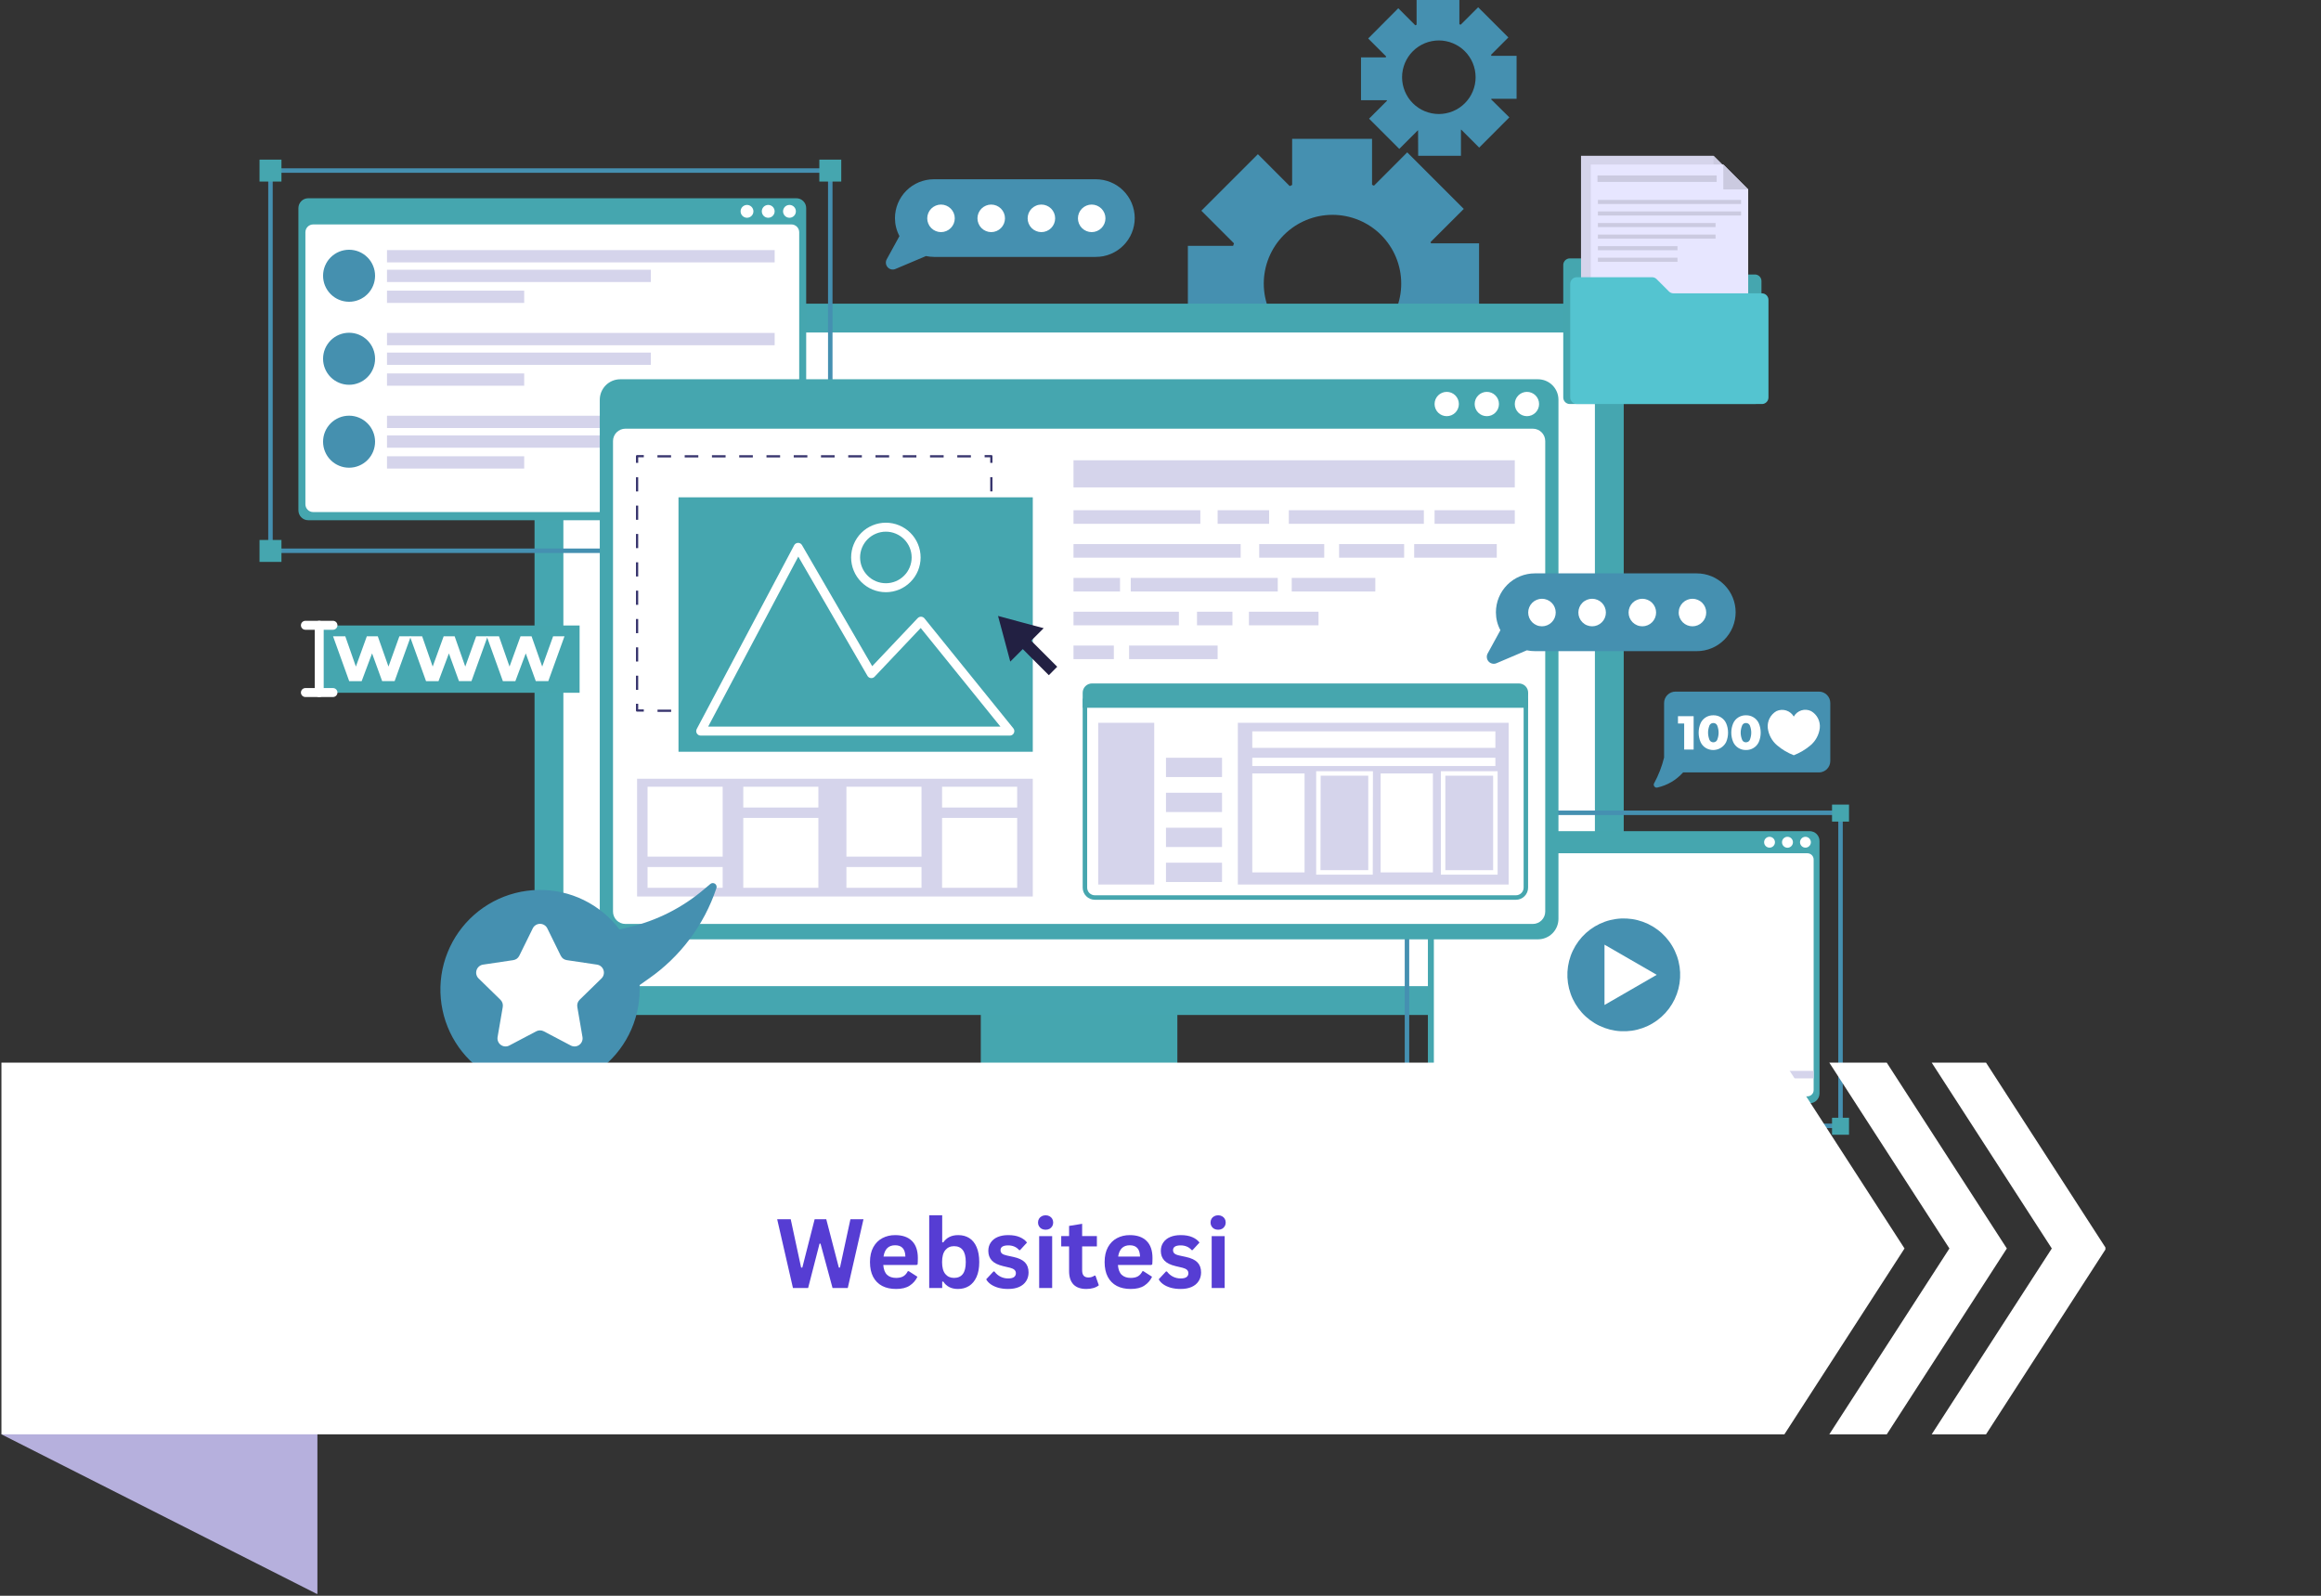 <svg xmlns="http://www.w3.org/2000/svg" xmlns:xlink="http://www.w3.org/1999/xlink" width="800" zoomAndPan="magnify" viewBox="0 0 600 412.5" height="550" preserveAspectRatio="xMidYMid meet" version="1.0"><rect x="0" y="0" width="600" height="412.5" fill="#333333" stroke="none"/><defs><g/><clipPath id="3e74aa8cea"><path d="M 231 298 L 327 298 L 327 314.891 L 231 314.891 Z M 231 298 " clip-rule="nonzero"/></clipPath><clipPath id="c4740b2fa6"><path d="M 0.363 345 L 83 345 L 83 412 L 0.363 412 Z M 0.363 345 " clip-rule="nonzero"/></clipPath><clipPath id="f3f8dd5a27"><path d="M 0.363 274.617 L 493 274.617 L 493 371 L 0.363 371 Z M 0.363 274.617 " clip-rule="nonzero"/></clipPath><clipPath id="38c3a808fa"><path d="M 472 274.617 L 519 274.617 L 519 371 L 472 371 Z M 472 274.617 " clip-rule="nonzero"/></clipPath><clipPath id="d3dafddfe0"><path d="M 499 274.617 L 544.266 274.617 L 544.266 371 L 499 371 Z M 499 274.617 " clip-rule="nonzero"/></clipPath></defs><path fill="#4590b0" d="M 364.258 107.23 L 378.871 92.613 L 369.938 83.684 C 369.953 83.629 369.98 83.578 370.02 83.535 L 382.352 83.535 L 382.352 62.898 L 369.926 62.898 C 369.926 62.781 369.82 62.688 369.785 62.605 L 378.398 54.004 L 363.781 39.383 L 355.184 48 C 355.023 47.91 354.855 47.832 354.684 47.766 L 354.684 35.883 L 334.031 35.883 L 334.031 47.812 C 333.801 47.895 333.613 48.012 333.406 48.102 L 325.176 39.859 L 310.562 54.469 L 319 62.91 C 318.941 63.133 318.863 63.348 318.766 63.559 L 307.074 63.559 L 307.074 84.266 L 319.23 84.266 C 319.312 84.418 319.383 84.578 319.441 84.738 L 311.047 93.145 L 325.652 107.766 L 334.449 98.965 L 334.738 99.059 L 334.738 111.242 L 355.414 111.242 L 355.414 98.547 C 355.473 98.547 355.508 98.547 355.543 98.547 Z M 331.887 85.863 C 331.477 85.453 331.086 85.023 330.719 84.57 C 330.348 84.121 330.004 83.656 329.68 83.172 C 329.359 82.688 329.059 82.188 328.785 81.676 C 328.512 81.16 328.266 80.637 328.043 80.098 C 327.82 79.559 327.625 79.012 327.457 78.457 C 327.289 77.898 327.148 77.336 327.035 76.766 C 326.922 76.191 326.836 75.617 326.781 75.039 C 326.723 74.461 326.695 73.879 326.695 73.297 C 326.695 72.715 326.723 72.137 326.781 71.555 C 326.84 70.977 326.926 70.402 327.039 69.832 C 327.152 69.262 327.293 68.699 327.461 68.141 C 327.633 67.582 327.828 67.035 328.051 66.5 C 328.273 65.961 328.523 65.438 328.797 64.922 C 329.07 64.41 329.371 63.914 329.691 63.43 C 330.016 62.945 330.363 62.477 330.73 62.027 C 331.102 61.578 331.492 61.148 331.902 60.738 C 332.312 60.324 332.746 59.934 333.195 59.566 C 333.645 59.199 334.109 58.852 334.594 58.527 C 335.078 58.203 335.578 57.906 336.09 57.633 C 336.602 57.359 337.129 57.109 337.664 56.887 C 338.203 56.664 338.75 56.469 339.309 56.301 C 339.863 56.133 340.426 55.988 340.996 55.875 C 341.566 55.762 342.145 55.676 342.723 55.621 C 343.301 55.562 343.879 55.535 344.461 55.535 C 345.043 55.535 345.625 55.562 346.203 55.621 C 346.781 55.676 347.355 55.762 347.926 55.875 C 348.496 55.988 349.062 56.133 349.617 56.301 C 350.176 56.469 350.723 56.664 351.258 56.887 C 351.797 57.109 352.32 57.359 352.836 57.633 C 353.348 57.906 353.848 58.203 354.328 58.527 C 354.812 58.852 355.281 59.199 355.73 59.566 C 356.18 59.934 356.609 60.324 357.023 60.738 C 357.434 61.148 357.824 61.578 358.191 62.027 C 358.562 62.477 358.906 62.945 359.23 63.43 C 359.555 63.91 359.855 64.41 360.129 64.922 C 360.402 65.438 360.652 65.961 360.875 66.5 C 361.098 67.035 361.293 67.582 361.461 68.141 C 361.633 68.699 361.773 69.262 361.887 69.832 C 362 70.402 362.086 70.977 362.145 71.555 C 362.199 72.137 362.23 72.715 362.23 73.297 C 362.23 73.879 362.203 74.461 362.145 75.039 C 362.09 75.617 362.004 76.191 361.891 76.766 C 361.777 77.336 361.637 77.898 361.469 78.457 C 361.301 79.012 361.105 79.559 360.883 80.098 C 360.66 80.637 360.414 81.16 360.137 81.676 C 359.863 82.188 359.566 82.688 359.242 83.172 C 358.922 83.656 358.574 84.121 358.207 84.57 C 357.84 85.023 357.449 85.453 357.039 85.863 C 356.625 86.277 356.195 86.668 355.746 87.039 C 355.297 87.41 354.828 87.754 354.344 88.078 C 353.859 88.402 353.359 88.703 352.848 88.98 C 352.332 89.254 351.809 89.504 351.27 89.727 C 350.73 89.949 350.184 90.145 349.625 90.316 C 349.07 90.484 348.504 90.625 347.934 90.738 C 347.359 90.855 346.785 90.938 346.207 90.996 C 345.625 91.055 345.047 91.082 344.461 91.082 C 343.879 91.082 343.297 91.055 342.719 90.996 C 342.141 90.938 341.562 90.855 340.992 90.738 C 340.422 90.625 339.855 90.484 339.301 90.316 C 338.742 90.145 338.195 89.949 337.656 89.727 C 337.117 89.504 336.59 89.254 336.078 88.98 C 335.562 88.703 335.066 88.402 334.582 88.078 C 334.098 87.754 333.629 87.41 333.18 87.039 C 332.73 86.668 332.297 86.277 331.887 85.863 Z M 331.887 85.863 " fill-opacity="1" fill-rule="nonzero"/><path fill="#4590b0" d="M 366.609 40.277 L 377.668 40.277 L 377.668 33.52 L 377.75 33.52 L 382.383 38.156 L 390.184 30.34 L 385.492 25.703 C 385.512 25.652 385.531 25.598 385.547 25.543 L 392.051 25.543 L 392.051 14.434 L 385.547 14.434 C 385.52 14.344 385.484 14.254 385.445 14.168 L 389.93 9.68 L 382.117 1.879 L 377.598 6.387 C 377.488 6.336 377.379 6.297 377.262 6.262 L 377.262 0 L 366.203 0 L 366.203 6.387 C 366.09 6.387 365.996 6.504 365.879 6.551 L 361.465 2.133 L 353.688 9.949 L 358.324 14.586 C 358.297 14.672 358.266 14.758 358.23 14.84 L 351.832 14.84 L 351.832 25.902 L 358.484 25.902 C 358.504 25.949 358.527 25.996 358.555 26.039 L 353.918 30.676 L 361.73 38.492 L 366.52 33.703 L 366.586 33.703 Z M 362.449 19.953 C 362.449 19.328 362.512 18.711 362.633 18.098 C 362.758 17.488 362.938 16.895 363.176 16.316 C 363.418 15.742 363.711 15.195 364.055 14.676 C 364.402 14.156 364.797 13.676 365.238 13.238 C 365.68 12.797 366.16 12.402 366.68 12.055 C 367.199 11.711 367.746 11.418 368.32 11.18 C 368.898 10.941 369.492 10.762 370.105 10.641 C 370.715 10.52 371.332 10.457 371.957 10.457 C 372.582 10.457 373.199 10.52 373.812 10.641 C 374.422 10.762 375.016 10.941 375.594 11.184 C 376.168 11.422 376.715 11.715 377.234 12.059 C 377.754 12.406 378.234 12.801 378.676 13.242 C 379.113 13.684 379.508 14.164 379.855 14.684 C 380.203 15.199 380.496 15.75 380.734 16.324 C 380.973 16.902 381.152 17.496 381.273 18.105 C 381.395 18.719 381.457 19.336 381.457 19.961 C 381.457 20.586 381.398 21.203 381.277 21.816 C 381.156 22.426 380.973 23.02 380.734 23.598 C 380.496 24.176 380.207 24.723 379.859 25.242 C 379.512 25.762 379.121 26.242 378.68 26.684 C 378.238 27.125 377.758 27.52 377.242 27.863 C 376.723 28.211 376.176 28.504 375.598 28.746 C 375.023 28.984 374.43 29.164 373.816 29.285 C 373.207 29.41 372.59 29.473 371.965 29.473 C 371.34 29.473 370.723 29.414 370.109 29.289 C 369.496 29.168 368.898 28.988 368.32 28.75 C 367.746 28.512 367.195 28.219 366.676 27.871 C 366.156 27.523 365.676 27.129 365.234 26.688 C 364.793 26.246 364.398 25.766 364.051 25.246 C 363.703 24.723 363.41 24.176 363.172 23.598 C 362.934 23.02 362.754 22.426 362.629 21.812 C 362.508 21.199 362.449 20.578 362.449 19.953 Z M 362.449 19.953 " fill-opacity="1" fill-rule="nonzero"/><path fill="#54c4d0" d="M 253.609 255.809 L 304.336 255.809 L 304.336 312.793 L 253.609 312.793 Z M 253.609 255.809 " fill-opacity="1" fill-rule="nonzero"/><path fill="#45a6af" d="M 253.609 255.809 L 304.336 255.809 L 304.336 275.609 L 253.609 275.609 Z M 253.609 255.809 " fill-opacity="1" fill-rule="nonzero"/><g clip-path="url(#3e74aa8cea)"><path fill="#45a6af" d="M 241 298.984 L 316.926 298.984 C 317.555 298.984 318.18 299.047 318.801 299.168 C 319.418 299.293 320.02 299.473 320.602 299.715 C 321.184 299.957 321.738 300.254 322.262 300.605 C 322.785 300.953 323.273 301.352 323.719 301.801 C 324.164 302.246 324.562 302.73 324.914 303.254 C 325.266 303.781 325.559 304.336 325.801 304.918 C 326.043 305.5 326.227 306.102 326.348 306.719 C 326.473 307.34 326.531 307.965 326.531 308.594 L 326.531 314.902 L 231.379 314.902 L 231.379 308.594 C 231.379 307.965 231.441 307.34 231.562 306.719 C 231.688 306.102 231.871 305.5 232.113 304.914 C 232.352 304.332 232.648 303.777 233 303.254 C 233.352 302.727 233.75 302.242 234.199 301.797 C 234.645 301.348 235.129 300.949 235.656 300.602 C 236.18 300.25 236.734 299.953 237.32 299.711 C 237.902 299.473 238.504 299.289 239.121 299.168 C 239.742 299.043 240.367 298.984 241 298.984 Z M 241 298.984 " fill-opacity="1" fill-rule="nonzero"/></g><path fill="#45a6b0" d="M 147.469 78.492 L 410.469 78.492 C 411.078 78.492 411.68 78.551 412.277 78.668 C 412.875 78.789 413.457 78.965 414.02 79.199 C 414.582 79.43 415.117 79.719 415.625 80.055 C 416.133 80.395 416.602 80.781 417.031 81.211 C 417.461 81.641 417.848 82.109 418.188 82.617 C 418.523 83.125 418.812 83.66 419.043 84.223 C 419.277 84.789 419.453 85.367 419.57 85.965 C 419.691 86.562 419.75 87.168 419.75 87.777 L 419.75 253.082 C 419.75 253.695 419.691 254.297 419.57 254.895 C 419.453 255.492 419.277 256.074 419.043 256.637 C 418.812 257.199 418.523 257.734 418.188 258.242 C 417.848 258.75 417.461 259.219 417.031 259.652 C 416.602 260.082 416.133 260.465 415.625 260.805 C 415.117 261.145 414.582 261.43 414.02 261.664 C 413.457 261.898 412.875 262.074 412.277 262.191 C 411.68 262.312 411.078 262.371 410.469 262.371 L 147.469 262.371 C 146.859 262.371 146.254 262.312 145.656 262.191 C 145.059 262.074 144.477 261.898 143.914 261.664 C 143.352 261.43 142.816 261.145 142.309 260.805 C 141.805 260.465 141.336 260.082 140.902 259.652 C 140.473 259.219 140.086 258.75 139.75 258.242 C 139.41 257.734 139.125 257.199 138.891 256.637 C 138.656 256.074 138.48 255.492 138.363 254.895 C 138.242 254.297 138.184 253.695 138.184 253.082 L 138.184 87.777 C 138.184 87.168 138.242 86.562 138.363 85.965 C 138.48 85.367 138.656 84.785 138.891 84.223 C 139.125 83.66 139.41 83.125 139.75 82.617 C 140.086 82.109 140.473 81.641 140.902 81.211 C 141.336 80.781 141.805 80.395 142.309 80.055 C 142.816 79.719 143.352 79.43 143.914 79.199 C 144.477 78.965 145.059 78.789 145.656 78.668 C 146.254 78.551 146.859 78.492 147.469 78.492 Z M 147.469 78.492 " fill-opacity="1" fill-rule="nonzero"/><path fill="#ffffff" d="M 412.297 89.691 L 412.297 251.172 C 412.297 251.668 412.203 252.145 412.012 252.605 C 411.824 253.062 411.555 253.469 411.203 253.82 C 410.852 254.172 410.445 254.441 409.988 254.629 C 409.527 254.82 409.051 254.914 408.555 254.914 L 149.379 254.914 C 148.883 254.914 148.406 254.82 147.949 254.629 C 147.488 254.441 147.086 254.172 146.734 253.82 C 146.383 253.469 146.113 253.062 145.922 252.605 C 145.73 252.145 145.637 251.668 145.637 251.172 L 145.637 89.691 C 145.637 89.195 145.73 88.715 145.922 88.258 C 146.113 87.797 146.383 87.395 146.734 87.043 C 147.086 86.691 147.488 86.422 147.949 86.23 C 148.406 86.039 148.883 85.945 149.379 85.945 L 408.555 85.945 C 409.051 85.945 409.527 86.039 409.988 86.23 C 410.445 86.422 410.852 86.691 411.203 87.043 C 411.555 87.395 411.824 87.797 412.012 88.258 C 412.203 88.715 412.297 89.195 412.297 89.691 Z M 412.297 89.691 " fill-opacity="1" fill-rule="nonzero"/><path fill="#45a6af" d="M 79.691 51.246 L 205.859 51.246 C 206.195 51.246 206.523 51.309 206.832 51.438 C 207.145 51.57 207.422 51.754 207.66 51.992 C 207.898 52.23 208.086 52.508 208.215 52.82 C 208.344 53.133 208.406 53.457 208.406 53.797 L 208.406 131.926 C 208.406 132.266 208.344 132.59 208.215 132.902 C 208.086 133.215 207.898 133.492 207.66 133.73 C 207.422 133.969 207.145 134.156 206.832 134.285 C 206.523 134.414 206.195 134.477 205.859 134.477 L 79.691 134.477 C 79.352 134.477 79.027 134.414 78.715 134.285 C 78.402 134.156 78.125 133.969 77.887 133.73 C 77.648 133.492 77.465 133.215 77.336 132.902 C 77.203 132.59 77.141 132.266 77.141 131.926 L 77.141 53.797 C 77.141 53.457 77.203 53.133 77.336 52.82 C 77.465 52.508 77.648 52.23 77.887 51.992 C 78.125 51.754 78.402 51.57 78.715 51.438 C 79.027 51.309 79.352 51.246 79.691 51.246 Z M 79.691 51.246 " fill-opacity="1" fill-rule="nonzero"/><path fill="#ffffff" d="M 206.602 60.035 L 206.602 130.352 C 206.602 130.617 206.547 130.875 206.445 131.121 C 206.344 131.371 206.199 131.586 206.008 131.777 C 205.82 131.965 205.602 132.113 205.355 132.215 C 205.109 132.316 204.852 132.367 204.582 132.367 L 80.965 132.367 C 80.699 132.367 80.441 132.316 80.191 132.215 C 79.945 132.113 79.727 131.965 79.539 131.777 C 79.352 131.586 79.203 131.371 79.102 131.121 C 79 130.875 78.949 130.617 78.949 130.352 L 78.949 60.035 C 78.949 59.766 79 59.508 79.102 59.262 C 79.203 59.016 79.352 58.797 79.539 58.605 C 79.727 58.418 79.945 58.273 80.191 58.168 C 80.441 58.066 80.699 58.016 80.965 58.016 L 204.582 58.016 C 204.852 58.016 205.109 58.066 205.355 58.168 C 205.602 58.273 205.82 58.418 206.008 58.605 C 206.199 58.797 206.344 59.016 206.445 59.262 C 206.547 59.508 206.602 59.766 206.602 60.035 Z M 206.602 60.035 " fill-opacity="1" fill-rule="nonzero"/><path fill="#ffffff" d="M 205.742 54.629 C 205.742 54.852 205.699 55.062 205.617 55.266 C 205.531 55.469 205.414 55.648 205.258 55.805 C 205.102 55.957 204.922 56.078 204.719 56.164 C 204.516 56.246 204.305 56.289 204.086 56.289 C 203.863 56.289 203.652 56.246 203.449 56.164 C 203.246 56.078 203.066 55.957 202.914 55.805 C 202.758 55.648 202.637 55.469 202.555 55.266 C 202.469 55.062 202.426 54.852 202.426 54.629 C 202.426 54.41 202.469 54.199 202.555 53.996 C 202.637 53.793 202.758 53.613 202.914 53.457 C 203.066 53.305 203.246 53.184 203.449 53.098 C 203.652 53.016 203.863 52.973 204.086 52.973 C 204.305 52.973 204.516 53.016 204.719 53.098 C 204.922 53.184 205.102 53.305 205.258 53.457 C 205.414 53.613 205.531 53.793 205.617 53.996 C 205.699 54.199 205.742 54.41 205.742 54.629 Z M 205.742 54.629 " fill-opacity="1" fill-rule="nonzero"/><path fill="#ffffff" d="M 200.25 54.629 C 200.25 54.852 200.207 55.062 200.121 55.266 C 200.039 55.469 199.918 55.648 199.762 55.805 C 199.609 55.957 199.43 56.078 199.227 56.164 C 199.023 56.246 198.812 56.289 198.59 56.289 C 198.371 56.289 198.16 56.246 197.957 56.164 C 197.754 56.078 197.574 55.957 197.418 55.805 C 197.266 55.648 197.145 55.469 197.059 55.266 C 196.977 55.062 196.934 54.852 196.934 54.629 C 196.934 54.41 196.977 54.199 197.059 53.996 C 197.145 53.793 197.266 53.613 197.418 53.457 C 197.574 53.305 197.754 53.184 197.957 53.098 C 198.16 53.016 198.371 52.973 198.59 52.973 C 198.812 52.973 199.023 53.016 199.227 53.098 C 199.43 53.184 199.609 53.305 199.762 53.457 C 199.918 53.613 200.039 53.793 200.121 53.996 C 200.207 54.199 200.25 54.41 200.25 54.629 Z M 200.25 54.629 " fill-opacity="1" fill-rule="nonzero"/><path fill="#ffffff" d="M 194.766 54.629 C 194.766 54.852 194.723 55.062 194.641 55.266 C 194.555 55.469 194.438 55.648 194.281 55.805 C 194.125 55.957 193.945 56.078 193.742 56.164 C 193.539 56.246 193.328 56.289 193.109 56.289 C 192.891 56.289 192.68 56.246 192.477 56.164 C 192.273 56.078 192.094 55.957 191.938 55.805 C 191.781 55.648 191.66 55.469 191.578 55.266 C 191.492 55.062 191.453 54.852 191.453 54.629 C 191.453 54.41 191.492 54.199 191.578 53.996 C 191.66 53.793 191.781 53.613 191.938 53.457 C 192.094 53.305 192.273 53.184 192.477 53.098 C 192.68 53.016 192.891 52.973 193.109 52.973 C 193.328 52.973 193.539 53.016 193.742 53.102 C 193.945 53.188 194.121 53.305 194.277 53.461 C 194.434 53.617 194.551 53.797 194.637 53.996 C 194.723 54.199 194.766 54.41 194.766 54.629 Z M 194.766 54.629 " fill-opacity="1" fill-rule="nonzero"/><path fill="#4590af" d="M 96.961 71.324 C 96.957 71.766 96.91 72.203 96.82 72.637 C 96.73 73.066 96.602 73.488 96.43 73.895 C 96.258 74.301 96.051 74.684 95.805 75.051 C 95.555 75.414 95.273 75.754 94.961 76.062 C 94.648 76.371 94.309 76.648 93.938 76.891 C 93.57 77.137 93.184 77.34 92.773 77.508 C 92.367 77.672 91.945 77.797 91.512 77.883 C 91.078 77.965 90.645 78.008 90.203 78.004 C 89.762 78 89.324 77.957 88.895 77.867 C 88.461 77.781 88.043 77.652 87.637 77.48 C 87.23 77.309 86.844 77.102 86.477 76.855 C 86.113 76.605 85.773 76.328 85.465 76.016 C 85.152 75.699 84.875 75.359 84.633 74.992 C 84.391 74.625 84.184 74.238 84.016 73.828 C 83.848 73.422 83.723 73 83.641 72.566 C 83.555 72.133 83.512 71.699 83.516 71.258 C 83.516 70.816 83.562 70.379 83.648 69.945 C 83.734 69.516 83.863 69.094 84.035 68.688 C 84.203 68.281 84.414 67.895 84.656 67.527 C 84.902 67.16 85.184 66.824 85.496 66.512 C 85.809 66.203 86.148 65.922 86.516 65.68 C 86.883 65.434 87.27 65.23 87.68 65.062 C 88.086 64.895 88.504 64.766 88.938 64.684 C 89.371 64.598 89.809 64.555 90.25 64.555 C 90.691 64.555 91.129 64.602 91.562 64.688 C 92 64.773 92.418 64.902 92.828 65.074 C 93.238 65.246 93.625 65.453 93.992 65.703 C 94.359 65.949 94.699 66.23 95.012 66.547 C 95.324 66.859 95.602 67.203 95.844 67.57 C 96.09 67.941 96.293 68.332 96.461 68.742 C 96.629 69.152 96.754 69.574 96.84 70.008 C 96.922 70.445 96.961 70.883 96.961 71.324 Z M 96.961 71.324 " fill-opacity="1" fill-rule="nonzero"/><path fill="#d5d4eb" d="M 100.043 64.648 L 200.262 64.648 L 200.262 67.824 L 100.043 67.824 Z M 100.043 64.648 " fill-opacity="1" fill-rule="nonzero"/><path fill="#d5d4eb" d="M 100.043 69.727 L 168.25 69.727 L 168.25 72.902 L 100.043 72.902 Z M 100.043 69.727 " fill-opacity="1" fill-rule="nonzero"/><path fill="#d5d4eb" d="M 100.043 75.129 L 135.508 75.129 L 135.508 78.305 L 100.043 78.305 Z M 100.043 75.129 " fill-opacity="1" fill-rule="nonzero"/><path fill="#4590af" d="M 96.961 92.727 C 96.961 93.172 96.918 93.609 96.832 94.043 C 96.746 94.477 96.621 94.895 96.449 95.305 C 96.281 95.711 96.074 96.102 95.832 96.469 C 95.586 96.836 95.309 97.176 94.996 97.488 C 94.684 97.801 94.344 98.082 93.977 98.328 C 93.609 98.574 93.223 98.781 92.816 98.949 C 92.406 99.121 91.984 99.246 91.555 99.336 C 91.121 99.422 90.684 99.465 90.242 99.465 C 89.801 99.465 89.363 99.422 88.93 99.336 C 88.496 99.25 88.074 99.121 87.668 98.953 C 87.258 98.785 86.871 98.578 86.504 98.332 C 86.137 98.086 85.797 97.809 85.484 97.496 C 85.172 97.184 84.891 96.844 84.648 96.477 C 84.402 96.109 84.195 95.719 84.027 95.312 C 83.855 94.902 83.73 94.48 83.645 94.051 C 83.559 93.617 83.516 93.18 83.516 92.734 C 83.516 92.293 83.559 91.855 83.645 91.422 C 83.73 90.988 83.859 90.57 84.027 90.16 C 84.199 89.754 84.406 89.367 84.652 89 C 84.898 88.633 85.176 88.293 85.488 87.98 C 85.801 87.668 86.141 87.391 86.508 87.145 C 86.879 86.898 87.266 86.691 87.672 86.523 C 88.082 86.355 88.504 86.227 88.938 86.141 C 89.371 86.059 89.809 86.016 90.25 86.016 C 90.688 86.016 91.125 86.059 91.559 86.145 C 91.988 86.23 92.41 86.359 92.816 86.527 C 93.223 86.695 93.609 86.902 93.977 87.148 C 94.344 87.391 94.684 87.668 94.992 87.98 C 95.305 88.293 95.582 88.633 95.828 89 C 96.074 89.367 96.281 89.754 96.449 90.16 C 96.617 90.566 96.742 90.984 96.828 91.418 C 96.918 91.852 96.961 92.289 96.961 92.727 Z M 96.961 92.727 " fill-opacity="1" fill-rule="nonzero"/><path fill="#d5d4eb" d="M 100.043 86.062 L 200.262 86.062 L 200.262 89.238 L 100.043 89.238 Z M 100.043 86.062 " fill-opacity="1" fill-rule="nonzero"/><path fill="#d5d4eb" d="M 100.043 91.141 L 168.25 91.141 L 168.25 94.316 L 100.043 94.316 Z M 100.043 91.141 " fill-opacity="1" fill-rule="nonzero"/><path fill="#d5d4eb" d="M 100.043 96.531 L 135.508 96.531 L 135.508 99.707 L 100.043 99.707 Z M 100.043 96.531 " fill-opacity="1" fill-rule="nonzero"/><path fill="#4590af" d="M 96.961 114.141 C 96.961 114.586 96.922 115.023 96.836 115.457 C 96.754 115.891 96.625 116.312 96.461 116.723 C 96.293 117.133 96.086 117.52 95.844 117.891 C 95.598 118.258 95.32 118.598 95.008 118.914 C 94.699 119.227 94.359 119.508 93.992 119.754 C 93.625 120 93.238 120.211 92.832 120.379 C 92.422 120.551 92.004 120.68 91.57 120.77 C 91.137 120.855 90.699 120.898 90.258 120.902 C 89.812 120.902 89.375 120.859 88.941 120.777 C 88.508 120.691 88.086 120.562 87.68 120.395 C 87.27 120.227 86.883 120.02 86.512 119.777 C 86.145 119.531 85.805 119.254 85.492 118.941 C 85.18 118.629 84.898 118.289 84.652 117.922 C 84.406 117.555 84.199 117.164 84.031 116.758 C 83.859 116.348 83.73 115.93 83.645 115.496 C 83.559 115.062 83.516 114.625 83.516 114.18 C 83.516 113.738 83.559 113.301 83.645 112.867 C 83.73 112.434 83.855 112.012 84.027 111.605 C 84.195 111.195 84.402 110.809 84.648 110.441 C 84.895 110.07 85.172 109.73 85.488 109.418 C 85.801 109.105 86.141 108.828 86.508 108.582 C 86.875 108.336 87.262 108.129 87.672 107.961 C 88.082 107.793 88.5 107.664 88.934 107.578 C 89.367 107.496 89.805 107.453 90.25 107.453 C 90.688 107.453 91.125 107.496 91.555 107.582 C 91.984 107.668 92.402 107.797 92.809 107.965 C 93.215 108.133 93.602 108.34 93.965 108.582 C 94.332 108.828 94.672 109.105 94.98 109.414 C 95.293 109.723 95.57 110.062 95.816 110.426 C 96.062 110.793 96.27 111.176 96.438 111.582 C 96.609 111.988 96.738 112.406 96.824 112.836 C 96.91 113.266 96.957 113.703 96.961 114.141 Z M 96.961 114.141 " fill-opacity="1" fill-rule="nonzero"/><path fill="#d5d4eb" d="M 100.043 107.465 L 200.262 107.465 L 200.262 110.641 L 100.043 110.641 Z M 100.043 107.465 " fill-opacity="1" fill-rule="nonzero"/><path fill="#d5d4eb" d="M 100.043 112.555 L 168.25 112.555 L 168.25 115.73 L 100.043 115.73 Z M 100.043 112.555 " fill-opacity="1" fill-rule="nonzero"/><path fill="#d5d4eb" d="M 100.043 117.945 L 135.508 117.945 L 135.508 121.121 L 100.043 121.121 Z M 100.043 117.945 " fill-opacity="1" fill-rule="nonzero"/><path stroke-linecap="butt" transform="matrix(1.159, 0, 0, 1.159, 67.092, -0)" fill="none" stroke-linejoin="miter" d="M 2.439 38.038 L 127.301 38.038 L 127.301 122.838 L 2.439 122.838 Z M 2.439 38.038 " stroke="#4590b1" stroke-width="1" stroke-opacity="1" stroke-miterlimit="10"/><path fill="#45a6af" d="M 67.09 41.262 L 72.758 41.262 L 72.758 46.934 L 67.09 46.934 Z M 67.09 41.262 " fill-opacity="1" fill-rule="nonzero"/><path fill="#45a6af" d="M 67.09 139.578 L 72.758 139.578 L 72.758 145.25 L 67.09 145.25 Z M 67.09 139.578 " fill-opacity="1" fill-rule="nonzero"/><path fill="#45a6af" d="M 211.805 41.262 L 217.473 41.262 L 217.473 46.934 L 211.805 46.934 Z M 211.805 41.262 " fill-opacity="1" fill-rule="nonzero"/><path fill="#38356e" d="M 211.805 139.578 L 217.473 139.578 L 217.473 145.25 L 211.805 145.25 Z M 211.805 139.578 " fill-opacity="1" fill-rule="nonzero"/><path fill="#45a6af" d="M 371.676 214.848 L 467.812 214.848 C 468.152 214.848 468.477 214.91 468.789 215.043 C 469.102 215.172 469.379 215.355 469.617 215.594 C 469.855 215.832 470.039 216.109 470.168 216.422 C 470.301 216.734 470.363 217.059 470.363 217.398 L 470.363 282.637 C 470.363 282.977 470.301 283.301 470.168 283.613 C 470.039 283.926 469.855 284.203 469.617 284.441 C 469.379 284.68 469.102 284.863 468.789 284.992 C 468.477 285.121 468.152 285.188 467.812 285.188 L 371.676 285.188 C 371.336 285.188 371.012 285.121 370.699 284.992 C 370.387 284.863 370.113 284.68 369.871 284.441 C 369.633 284.203 369.449 283.926 369.32 283.613 C 369.191 283.301 369.125 282.977 369.125 282.637 L 369.125 217.398 C 369.125 217.059 369.191 216.734 369.32 216.422 C 369.449 216.109 369.633 215.832 369.871 215.594 C 370.113 215.355 370.387 215.172 370.699 215.043 C 371.012 214.91 371.336 214.848 371.676 214.848 Z M 371.676 214.848 " fill-opacity="1" fill-rule="nonzero"/><path fill="#ffffff" d="M 468.844 222.188 L 468.844 281.777 C 468.844 281.992 468.805 282.199 468.723 282.398 C 468.641 282.598 468.523 282.773 468.371 282.926 C 468.219 283.078 468.043 283.195 467.844 283.277 C 467.645 283.359 467.438 283.402 467.223 283.402 L 372.289 283.402 C 372.074 283.402 371.867 283.359 371.668 283.277 C 371.469 283.195 371.293 283.078 371.141 282.926 C 370.992 282.773 370.871 282.598 370.789 282.398 C 370.707 282.199 370.668 281.992 370.668 281.777 L 370.668 222.188 C 370.668 221.973 370.707 221.766 370.789 221.566 C 370.871 221.367 370.992 221.191 371.141 221.039 C 371.293 220.887 371.469 220.77 371.668 220.688 C 371.867 220.605 372.074 220.562 372.289 220.562 L 467.223 220.562 C 467.438 220.562 467.645 220.605 467.844 220.688 C 468.043 220.77 468.219 220.887 468.371 221.039 C 468.523 221.191 468.641 221.367 468.723 221.566 C 468.805 221.766 468.844 221.973 468.844 222.188 Z M 468.844 222.188 " fill-opacity="1" fill-rule="nonzero"/><path fill="#ffffff" d="M 468.129 217.711 C 468.125 217.898 468.09 218.074 468.02 218.246 C 467.949 218.418 467.848 218.57 467.715 218.703 C 467.586 218.836 467.434 218.938 467.262 219.008 C 467.09 219.078 466.91 219.113 466.723 219.113 C 466.539 219.113 466.359 219.078 466.188 219.008 C 466.016 218.938 465.863 218.836 465.734 218.703 C 465.602 218.57 465.5 218.418 465.43 218.246 C 465.359 218.074 465.32 217.898 465.32 217.711 C 465.32 217.523 465.359 217.348 465.43 217.176 C 465.5 217.004 465.602 216.852 465.734 216.719 C 465.863 216.586 466.016 216.484 466.188 216.414 C 466.359 216.344 466.539 216.309 466.723 216.309 C 466.91 216.309 467.09 216.348 467.258 216.418 C 467.43 216.488 467.582 216.59 467.715 216.723 C 467.844 216.852 467.945 217.004 468.016 217.176 C 468.09 217.348 468.125 217.523 468.129 217.711 Z M 468.129 217.711 " fill-opacity="1" fill-rule="nonzero"/><path fill="#ffffff" d="M 463.492 217.711 C 463.492 217.898 463.457 218.082 463.387 218.254 C 463.316 218.43 463.215 218.582 463.082 218.719 C 462.949 218.852 462.797 218.953 462.625 219.027 C 462.449 219.102 462.27 219.137 462.082 219.137 C 461.895 219.137 461.711 219.102 461.539 219.031 C 461.363 218.957 461.211 218.855 461.078 218.723 C 460.945 218.59 460.84 218.438 460.77 218.262 C 460.699 218.086 460.664 217.906 460.664 217.719 C 460.664 217.531 460.699 217.348 460.773 217.176 C 460.844 217.004 460.949 216.848 461.082 216.715 C 461.215 216.586 461.371 216.484 461.543 216.41 C 461.719 216.34 461.902 216.305 462.09 216.309 C 462.273 216.309 462.453 216.348 462.625 216.418 C 462.793 216.488 462.945 216.59 463.078 216.723 C 463.207 216.852 463.309 217.004 463.383 217.176 C 463.453 217.348 463.488 217.523 463.492 217.711 Z M 463.492 217.711 " fill-opacity="1" fill-rule="nonzero"/><path fill="#ffffff" d="M 458.844 217.711 C 458.844 217.898 458.809 218.074 458.738 218.246 C 458.664 218.418 458.562 218.57 458.434 218.703 C 458.301 218.836 458.148 218.938 457.977 219.008 C 457.805 219.078 457.629 219.113 457.441 219.113 C 457.254 219.113 457.074 219.078 456.906 219.008 C 456.734 218.938 456.582 218.836 456.449 218.703 C 456.316 218.57 456.215 218.418 456.145 218.246 C 456.074 218.074 456.039 217.898 456.039 217.711 C 456.039 217.523 456.074 217.348 456.145 217.176 C 456.215 217.004 456.316 216.852 456.449 216.719 C 456.582 216.586 456.734 216.484 456.906 216.414 C 457.074 216.344 457.254 216.309 457.441 216.309 C 457.625 216.309 457.805 216.348 457.977 216.418 C 458.148 216.488 458.297 216.59 458.43 216.723 C 458.559 216.852 458.66 217.004 458.734 217.176 C 458.805 217.348 458.844 217.523 458.844 217.711 Z M 458.844 217.711 " fill-opacity="1" fill-rule="nonzero"/><path fill="#4590b0" d="M 423.348 237.863 C 424.273 238.098 425.172 238.422 426.035 238.832 C 426.898 239.246 427.715 239.738 428.48 240.312 C 429.25 240.883 429.953 241.527 430.594 242.238 C 431.234 242.949 431.801 243.715 432.289 244.539 C 432.781 245.363 433.184 246.227 433.504 247.129 C 433.824 248.031 434.051 248.957 434.191 249.902 C 434.328 250.852 434.371 251.805 434.32 252.758 C 434.27 253.715 434.129 254.66 433.895 255.586 C 433.656 256.516 433.332 257.41 432.922 258.277 C 432.508 259.141 432.016 259.957 431.445 260.723 C 430.871 261.492 430.23 262.195 429.52 262.836 C 428.809 263.477 428.039 264.043 427.219 264.531 C 426.395 265.023 425.531 265.426 424.629 265.746 C 423.727 266.066 422.805 266.297 421.855 266.434 C 420.906 266.57 419.957 266.613 419 266.562 C 418.043 266.516 417.102 266.371 416.176 266.137 C 415.246 265.898 414.352 265.578 413.484 265.164 C 412.621 264.754 411.805 264.258 411.039 263.688 C 410.273 263.113 409.566 262.473 408.926 261.762 C 408.285 261.047 407.723 260.281 407.23 259.457 C 406.742 258.637 406.336 257.773 406.02 256.871 C 405.699 255.969 405.469 255.043 405.332 254.094 C 405.195 253.148 405.152 252.195 405.199 251.238 C 405.25 250.281 405.395 249.34 405.629 248.41 C 405.863 247.484 406.188 246.586 406.602 245.723 C 407.012 244.859 407.504 244.043 408.078 243.273 C 408.648 242.508 409.293 241.801 410.004 241.16 C 410.715 240.52 411.48 239.957 412.305 239.465 C 413.125 238.977 413.988 238.57 414.891 238.25 C 415.793 237.93 416.719 237.703 417.668 237.566 C 418.613 237.426 419.566 237.383 420.52 237.434 C 421.477 237.484 422.418 237.625 423.348 237.863 Z M 423.348 237.863 " fill-opacity="1" fill-rule="nonzero"/><path fill="#ffffff" d="M 428.281 251.984 L 421.523 255.891 L 414.777 259.785 L 414.777 244.191 L 421.523 248.086 Z M 428.281 251.984 " fill-opacity="1" fill-rule="nonzero"/><path fill="#d5d4eb" d="M 370.656 276.816 L 468.832 276.816 L 468.832 278.754 L 370.656 278.754 Z M 370.656 276.816 " fill-opacity="1" fill-rule="nonzero"/><path fill="#4590b0" d="M 370.656 276.816 L 392.77 276.816 L 392.77 278.754 L 370.656 278.754 Z M 370.656 276.816 " fill-opacity="1" fill-rule="nonzero"/><path fill="#4590b0" d="M 394.266 277.789 C 394.266 277.988 394.227 278.176 394.152 278.359 C 394.074 278.539 393.969 278.699 393.828 278.84 C 393.691 278.98 393.531 279.086 393.348 279.16 C 393.168 279.238 392.977 279.273 392.781 279.273 C 392.586 279.273 392.395 279.238 392.215 279.16 C 392.031 279.086 391.871 278.98 391.73 278.84 C 391.594 278.699 391.484 278.539 391.41 278.359 C 391.336 278.176 391.297 277.988 391.297 277.789 C 391.297 277.594 391.336 277.406 391.41 277.223 C 391.484 277.039 391.594 276.879 391.73 276.742 C 391.871 276.602 392.031 276.496 392.215 276.418 C 392.395 276.344 392.586 276.305 392.781 276.305 C 392.977 276.305 393.168 276.344 393.348 276.418 C 393.531 276.496 393.691 276.602 393.828 276.742 C 393.969 276.879 394.074 277.039 394.152 277.223 C 394.227 277.406 394.266 277.594 394.266 277.789 Z M 394.266 277.789 " fill-opacity="1" fill-rule="nonzero"/><path stroke-linecap="butt" transform="matrix(1.159, 0, 0, 1.159, 67.092, -0)" fill="none" stroke-linejoin="miter" d="M 255.931 181.281 L 352.631 181.281 L 352.631 251.101 L 255.931 251.101 Z M 255.931 181.281 " stroke="#4590b1" stroke-width="1" stroke-opacity="1" stroke-miterlimit="10"/><path fill="#38356e" d="M 361.523 207.984 L 365.914 207.984 L 365.914 212.379 L 361.523 212.379 Z M 361.523 207.984 " fill-opacity="1" fill-rule="nonzero"/><path fill="#45a6af" d="M 361.523 288.934 L 365.914 288.934 L 365.914 293.328 L 361.523 293.328 Z M 361.523 288.934 " fill-opacity="1" fill-rule="nonzero"/><path fill="#45a6af" d="M 473.598 207.984 L 477.988 207.984 L 477.988 212.379 L 473.598 212.379 Z M 473.598 207.984 " fill-opacity="1" fill-rule="nonzero"/><path fill="#45a6af" d="M 473.598 288.934 L 477.988 288.934 L 477.988 293.328 L 473.598 293.328 Z M 473.598 288.934 " fill-opacity="1" fill-rule="nonzero"/><path fill="#45a6af" d="M 453.742 104.438 L 405.82 104.438 C 405.594 104.441 405.375 104.398 405.168 104.312 C 404.961 104.227 404.773 104.105 404.617 103.945 C 404.457 103.789 404.332 103.605 404.246 103.395 C 404.16 103.188 404.117 102.973 404.117 102.746 L 404.117 68.484 C 404.117 68.262 404.16 68.043 404.25 67.836 C 404.336 67.629 404.461 67.445 404.617 67.289 C 404.777 67.129 404.961 67.008 405.172 66.922 C 405.379 66.836 405.594 66.793 405.82 66.793 L 425.301 66.793 C 425.754 66.805 426.141 66.973 426.461 67.293 L 429.625 70.457 C 429.945 70.777 430.332 70.945 430.785 70.953 L 453.664 70.953 C 453.887 70.953 454.102 70.996 454.309 71.082 C 454.516 71.168 454.699 71.293 454.859 71.449 C 455.02 71.609 455.141 71.793 455.227 72 C 455.312 72.207 455.355 72.422 455.355 72.648 L 455.355 102.793 C 455.348 103.004 455.305 103.211 455.223 103.406 C 455.137 103.605 455.023 103.777 454.871 103.93 C 454.723 104.086 454.551 104.203 454.355 104.293 C 454.16 104.379 453.957 104.43 453.742 104.438 Z M 453.742 104.438 " fill-opacity="1" fill-rule="nonzero"/><path fill="#d5d4eb" d="M 449.398 46.711 L 449.398 89.816 L 408.707 89.816 L 408.707 40.277 L 442.965 40.277 Z M 449.398 46.711 " fill-opacity="1" fill-rule="nonzero"/><path fill="#cbcae0" d="M 442.965 46.711 L 442.965 40.277 L 449.398 46.711 Z M 442.965 46.711 " fill-opacity="1" fill-rule="nonzero"/><path fill="#e7e6ff" d="M 451.926 48.961 L 451.926 92.078 L 411.23 92.078 L 411.23 42.527 L 445.492 42.527 Z M 451.926 48.961 " fill-opacity="1" fill-rule="nonzero"/><path fill="#54c4d0" d="M 455.551 104.438 L 407.617 104.438 C 407.391 104.438 407.176 104.395 406.969 104.309 C 406.762 104.223 406.578 104.102 406.418 103.941 C 406.262 103.785 406.137 103.602 406.051 103.395 C 405.965 103.188 405.922 102.969 405.922 102.746 L 405.922 73.355 C 405.922 73.129 405.965 72.914 406.051 72.707 C 406.137 72.5 406.262 72.316 406.418 72.156 C 406.578 72 406.762 71.875 406.969 71.789 C 407.176 71.703 407.391 71.66 407.617 71.66 L 427.098 71.66 C 427.551 71.672 427.938 71.84 428.258 72.16 L 431.422 75.324 C 431.742 75.648 432.129 75.812 432.582 75.824 L 455.473 75.824 C 455.695 75.824 455.91 75.867 456.117 75.953 C 456.324 76.039 456.508 76.16 456.668 76.32 C 456.824 76.48 456.949 76.66 457.035 76.871 C 457.121 77.078 457.164 77.293 457.164 77.516 L 457.164 102.746 C 457.164 102.965 457.121 103.172 457.043 103.375 C 456.961 103.578 456.848 103.758 456.695 103.914 C 456.547 104.07 456.371 104.195 456.176 104.285 C 455.977 104.379 455.77 104.426 455.551 104.438 Z M 455.551 104.438 " fill-opacity="1" fill-rule="nonzero"/><path fill="#cbcae0" d="M 445.492 48.961 L 445.492 42.527 L 451.926 48.961 Z M 445.492 48.961 " fill-opacity="1" fill-rule="nonzero"/><path fill="#cbcae0" d="M 412.969 45.355 L 443.777 45.355 L 443.777 47.023 L 412.969 47.023 Z M 412.969 45.355 " fill-opacity="1" fill-rule="nonzero"/><path fill="#cbcae0" d="M 413.074 51.676 L 450.082 51.676 L 450.082 52.73 L 413.074 52.73 Z M 413.074 51.676 " fill-opacity="1" fill-rule="nonzero"/><path fill="#cbcae0" d="M 413.074 54.652 L 450.082 54.652 L 450.082 55.707 L 413.074 55.707 Z M 413.074 54.652 " fill-opacity="1" fill-rule="nonzero"/><path fill="#cbcae0" d="M 413.074 57.645 L 443.488 57.645 L 443.488 58.699 L 413.074 58.699 Z M 413.074 57.645 " fill-opacity="1" fill-rule="nonzero"/><path fill="#cbcae0" d="M 413.074 60.637 L 443.488 60.637 L 443.488 61.691 L 413.074 61.691 Z M 413.074 60.637 " fill-opacity="1" fill-rule="nonzero"/><path fill="#cbcae0" d="M 413.074 63.629 L 433.648 63.629 L 433.648 64.684 L 413.074 64.684 Z M 413.074 63.629 " fill-opacity="1" fill-rule="nonzero"/><path fill="#cbcae0" d="M 413.074 66.617 L 433.648 66.617 L 433.648 67.672 L 413.074 67.672 Z M 413.074 66.617 " fill-opacity="1" fill-rule="nonzero"/><path fill="#4590b0" d="M 427.621 202.441 C 428.758 200.348 429.613 198.145 430.18 195.832 L 430.18 181.711 C 430.184 181.32 430.258 180.949 430.41 180.59 C 430.559 180.23 430.773 179.91 431.047 179.637 C 431.324 179.363 431.641 179.148 432 179 C 432.359 178.852 432.734 178.777 433.125 178.777 L 470.215 178.777 C 470.602 178.777 470.977 178.852 471.336 179 C 471.695 179.152 472.012 179.363 472.285 179.637 C 472.562 179.914 472.773 180.23 472.922 180.59 C 473.07 180.949 473.145 181.324 473.145 181.711 L 473.145 196.727 C 473.145 197.117 473.07 197.488 472.922 197.852 C 472.773 198.211 472.562 198.527 472.289 198.805 C 472.012 199.078 471.695 199.293 471.336 199.441 C 470.977 199.594 470.602 199.668 470.215 199.672 L 435.094 199.672 C 433.289 201.672 431.07 202.973 428.441 203.578 C 428.117 203.648 427.855 203.551 427.66 203.281 C 427.465 203.008 427.449 202.73 427.621 202.441 Z M 427.621 202.441 " fill-opacity="1" fill-rule="nonzero"/><path fill="#ffffff" d="M 459.227 183.82 C 459.621 183.637 460.035 183.531 460.469 183.504 C 460.902 183.473 461.328 183.523 461.742 183.656 C 462.16 183.785 462.535 183.988 462.875 184.262 C 463.215 184.535 463.492 184.859 463.711 185.234 C 463.922 184.852 464.199 184.523 464.535 184.246 C 464.875 183.969 465.254 183.762 465.672 183.629 C 466.09 183.5 466.516 183.449 466.953 183.484 C 467.387 183.516 467.805 183.629 468.195 183.82 C 468.574 184.039 468.914 184.309 469.215 184.625 C 469.516 184.941 469.766 185.293 469.965 185.684 C 470.16 186.07 470.301 186.48 470.379 186.91 C 470.461 187.34 470.477 187.77 470.434 188.203 C 470.328 189.078 470.062 189.898 469.645 190.672 C 469.227 191.445 468.684 192.113 468.012 192.68 C 466.719 193.766 465.285 194.617 463.711 195.23 C 462.137 194.621 460.703 193.77 459.41 192.68 C 458.738 192.113 458.195 191.445 457.777 190.672 C 457.359 189.898 457.098 189.078 456.988 188.203 C 456.941 187.77 456.961 187.336 457.039 186.906 C 457.117 186.477 457.258 186.07 457.457 185.68 C 457.652 185.289 457.902 184.938 458.207 184.621 C 458.508 184.305 458.848 184.039 459.227 183.82 Z M 459.227 183.82 " fill-opacity="1" fill-rule="nonzero"/><path fill="#ffffff" d="M 437.82 185.133 L 437.82 193.758 L 435.375 193.758 L 435.375 187.023 L 433.773 187.023 L 433.773 185.133 Z M 437.82 185.133 " fill-opacity="1" fill-rule="nonzero"/><path fill="#ffffff" d="M 440.949 193.34 C 440.344 192.965 439.895 192.449 439.605 191.797 C 439.281 191.027 439.117 190.223 439.117 189.387 C 439.117 188.551 439.281 187.746 439.605 186.977 C 439.895 186.324 440.344 185.809 440.949 185.434 C 441.555 185.062 442.211 184.887 442.918 184.898 C 443.629 184.883 444.285 185.062 444.887 185.438 C 445.492 185.816 445.938 186.328 446.234 186.977 C 446.559 187.746 446.719 188.551 446.719 189.387 C 446.719 190.223 446.559 191.027 446.234 191.797 C 446.117 192.031 445.98 192.246 445.82 192.449 C 445.66 192.652 445.48 192.836 445.281 193 C 445.082 193.168 444.871 193.309 444.641 193.434 C 444.414 193.555 444.176 193.648 443.926 193.723 C 443.68 193.797 443.426 193.84 443.168 193.863 C 442.91 193.883 442.656 193.875 442.398 193.844 C 442.141 193.809 441.891 193.75 441.648 193.668 C 441.402 193.582 441.172 193.473 440.949 193.34 Z M 443.902 191.277 C 444.402 190.016 444.402 188.758 443.902 187.496 C 443.691 187.105 443.363 186.906 442.918 186.895 C 442.469 186.902 442.137 187.102 441.922 187.496 C 441.426 188.758 441.426 190.016 441.922 191.277 C 442.137 191.672 442.469 191.871 442.918 191.879 C 443.363 191.867 443.691 191.668 443.902 191.277 Z M 443.902 191.277 " fill-opacity="1" fill-rule="nonzero"/><path fill="#ffffff" d="M 449.387 193.34 C 448.781 192.965 448.332 192.449 448.043 191.797 C 447.719 191.027 447.555 190.223 447.555 189.387 C 447.555 188.551 447.719 187.746 448.043 186.977 C 448.332 186.324 448.781 185.809 449.387 185.434 C 449.992 185.062 450.648 184.887 451.355 184.898 C 452.062 184.887 452.715 185.062 453.316 185.434 C 453.922 185.809 454.375 186.324 454.672 186.977 C 454.996 187.746 455.156 188.551 455.156 189.387 C 455.156 190.223 454.996 191.027 454.672 191.797 C 454.375 192.449 453.922 192.965 453.316 193.34 C 452.715 193.711 452.062 193.887 451.355 193.875 C 450.648 193.887 449.992 193.711 449.387 193.34 Z M 452.34 191.277 C 452.84 190.016 452.84 188.758 452.34 187.496 C 452.129 187.105 451.801 186.906 451.355 186.895 C 450.902 186.891 450.574 187.09 450.371 187.496 C 449.855 188.758 449.855 190.016 450.371 191.277 C 450.574 191.684 450.902 191.883 451.355 191.879 C 451.801 191.867 452.129 191.668 452.34 191.277 Z M 452.34 191.277 " fill-opacity="1" fill-rule="nonzero"/><path fill="#45a6af" d="M 160.344 98.039 L 397.578 98.039 C 397.926 98.039 398.27 98.07 398.613 98.141 C 398.953 98.207 399.285 98.309 399.605 98.441 C 399.926 98.574 400.23 98.738 400.523 98.93 C 400.812 99.125 401.078 99.344 401.324 99.59 C 401.57 99.836 401.789 100.105 401.984 100.395 C 402.176 100.684 402.34 100.988 402.473 101.309 C 402.605 101.629 402.707 101.961 402.773 102.305 C 402.84 102.645 402.875 102.988 402.875 103.336 L 402.875 237.512 C 402.875 237.859 402.84 238.207 402.773 238.547 C 402.707 238.887 402.605 239.219 402.473 239.539 C 402.34 239.863 402.176 240.168 401.984 240.457 C 401.789 240.746 401.57 241.016 401.324 241.262 C 401.078 241.504 400.812 241.727 400.523 241.918 C 400.23 242.113 399.926 242.273 399.605 242.41 C 399.285 242.543 398.953 242.641 398.613 242.711 C 398.27 242.777 397.926 242.812 397.578 242.812 L 160.344 242.812 C 159.996 242.812 159.652 242.777 159.312 242.711 C 158.969 242.641 158.641 242.543 158.316 242.41 C 157.996 242.273 157.691 242.113 157.402 241.918 C 157.113 241.727 156.844 241.504 156.598 241.262 C 156.352 241.016 156.133 240.746 155.941 240.457 C 155.746 240.168 155.586 239.863 155.449 239.539 C 155.316 239.219 155.219 238.887 155.148 238.547 C 155.082 238.207 155.047 237.859 155.047 237.512 L 155.047 103.336 C 155.047 102.988 155.082 102.645 155.148 102.305 C 155.219 101.961 155.316 101.629 155.449 101.309 C 155.586 100.988 155.746 100.684 155.941 100.395 C 156.133 100.105 156.352 99.836 156.598 99.59 C 156.844 99.344 157.113 99.125 157.402 98.93 C 157.691 98.738 157.996 98.574 158.316 98.441 C 158.641 98.309 158.969 98.207 159.312 98.141 C 159.652 98.07 159.996 98.039 160.344 98.039 Z M 160.344 98.039 " fill-opacity="1" fill-rule="nonzero"/><path fill="#ffffff" d="M 399.457 114.016 L 399.457 235.637 C 399.457 236.059 399.375 236.469 399.215 236.859 C 399.051 237.25 398.82 237.598 398.52 237.898 C 398.219 238.199 397.875 238.43 397.48 238.59 C 397.09 238.754 396.684 238.836 396.258 238.836 L 161.664 238.836 C 161.242 238.836 160.832 238.754 160.441 238.59 C 160.051 238.43 159.703 238.199 159.402 237.898 C 159.105 237.598 158.871 237.25 158.711 236.859 C 158.547 236.469 158.469 236.059 158.469 235.637 L 158.469 114.016 C 158.469 113.59 158.547 113.184 158.711 112.789 C 158.871 112.398 159.105 112.051 159.402 111.754 C 159.703 111.453 160.051 111.219 160.441 111.059 C 160.832 110.895 161.242 110.816 161.664 110.816 L 396.258 110.816 C 396.684 110.816 397.09 110.895 397.48 111.059 C 397.875 111.223 398.219 111.453 398.52 111.754 C 398.82 112.051 399.051 112.398 399.215 112.789 C 399.375 113.184 399.457 113.59 399.457 114.016 Z M 399.457 114.016 " fill-opacity="1" fill-rule="nonzero"/><path fill="#ffffff" d="M 397.867 104.438 C 397.867 104.855 397.789 105.254 397.629 105.641 C 397.469 106.023 397.242 106.363 396.949 106.66 C 396.652 106.953 396.316 107.18 395.93 107.34 C 395.547 107.5 395.145 107.578 394.727 107.578 C 394.312 107.578 393.91 107.5 393.527 107.34 C 393.141 107.18 392.801 106.953 392.508 106.66 C 392.211 106.363 391.984 106.023 391.824 105.641 C 391.668 105.254 391.586 104.855 391.586 104.438 C 391.586 104.02 391.668 103.621 391.824 103.234 C 391.984 102.852 392.211 102.512 392.508 102.215 C 392.801 101.922 393.141 101.695 393.527 101.535 C 393.91 101.375 394.312 101.297 394.727 101.297 C 395.145 101.297 395.547 101.375 395.93 101.535 C 396.316 101.695 396.652 101.922 396.949 102.215 C 397.242 102.512 397.469 102.852 397.629 103.234 C 397.789 103.621 397.867 104.02 397.867 104.438 Z M 397.867 104.438 " fill-opacity="1" fill-rule="nonzero"/><path fill="#ffffff" d="M 387.496 104.438 C 387.496 104.855 387.414 105.258 387.258 105.641 C 387.098 106.027 386.871 106.367 386.574 106.66 C 386.281 106.957 385.938 107.184 385.555 107.344 C 385.168 107.5 384.77 107.582 384.352 107.578 C 383.934 107.578 383.535 107.5 383.148 107.34 C 382.762 107.18 382.426 106.949 382.129 106.656 C 381.836 106.359 381.609 106.02 381.449 105.633 C 381.293 105.25 381.215 104.848 381.215 104.43 C 381.215 104.012 381.297 103.613 381.457 103.227 C 381.617 102.844 381.844 102.504 382.141 102.211 C 382.438 101.914 382.777 101.691 383.164 101.531 C 383.547 101.371 383.949 101.293 384.367 101.297 C 384.781 101.297 385.184 101.375 385.566 101.535 C 385.949 101.695 386.289 101.922 386.582 102.219 C 386.875 102.512 387.102 102.852 387.262 103.238 C 387.418 103.621 387.496 104.023 387.496 104.438 Z M 387.496 104.438 " fill-opacity="1" fill-rule="nonzero"/><path fill="#ffffff" d="M 377.133 104.438 C 377.133 104.855 377.055 105.254 376.895 105.641 C 376.734 106.023 376.508 106.363 376.215 106.66 C 375.918 106.953 375.582 107.18 375.195 107.34 C 374.812 107.5 374.41 107.578 373.992 107.578 C 373.578 107.578 373.176 107.5 372.793 107.34 C 372.406 107.18 372.066 106.953 371.773 106.66 C 371.477 106.363 371.25 106.023 371.09 105.641 C 370.934 105.254 370.852 104.855 370.852 104.438 C 370.852 104.02 370.934 103.621 371.09 103.234 C 371.25 102.852 371.477 102.512 371.773 102.215 C 372.066 101.922 372.406 101.695 372.793 101.535 C 373.176 101.375 373.578 101.297 373.992 101.297 C 374.41 101.297 374.812 101.375 375.195 101.535 C 375.582 101.695 375.918 101.922 376.215 102.215 C 376.508 102.512 376.734 102.852 376.895 103.234 C 377.055 103.621 377.133 104.02 377.133 104.438 Z M 377.133 104.438 " fill-opacity="1" fill-rule="nonzero"/><path stroke-linecap="butt" transform="matrix(1.159, 0, 0, 1.159, 67.092, -0)" fill="none" stroke-linejoin="round" d="M 163.229 156.969 L 163.229 158.471 L 161.729 158.471 " stroke="#38356e" stroke-width="0.5" stroke-opacity="1" stroke-miterlimit="4"/><path fill="#38356e" d="M 251.012 184.02 L 247.488 184.02 L 247.488 183.438 L 251.012 183.438 M 243.965 184.02 L 240.441 184.02 L 240.441 183.438 L 243.965 183.438 M 236.918 184.02 L 233.395 184.02 L 233.395 183.438 L 236.918 183.438 M 229.871 184.02 L 226.348 184.02 L 226.348 183.438 L 229.871 183.438 M 222.824 184.02 L 219.301 184.02 L 219.301 183.438 L 222.824 183.438 M 215.777 184.02 L 212.254 184.02 L 212.254 183.438 L 215.777 183.438 M 208.734 184.02 L 205.211 184.02 L 205.211 183.438 L 208.734 183.438 M 201.688 184.02 L 198.164 184.02 L 198.164 183.438 L 201.688 183.438 M 194.641 184.02 L 191.117 184.02 L 191.117 183.438 L 194.641 183.438 M 187.594 184.02 L 184.07 184.02 L 184.07 183.438 L 187.594 183.438 M 180.547 184.02 L 177.023 184.02 L 177.023 183.438 L 180.547 183.438 M 173.5 184.02 L 169.977 184.02 L 169.977 183.438 L 173.5 183.438 " fill-opacity="1" fill-rule="nonzero"/><path stroke-linecap="butt" transform="matrix(1.159, 0, 0, 1.159, 67.092, -0)" fill="none" stroke-linejoin="round" d="M 85.71 158.471 L 84.211 158.471 L 84.211 156.969 " stroke="#38356e" stroke-width="0.5" stroke-opacity="1" stroke-miterlimit="4"/><path fill="#38356e" d="M 164.402 178.328 L 164.402 174.664 L 164.98 174.664 L 164.98 178.328 M 164.402 171 L 164.402 167.336 L 164.98 167.336 L 164.98 171 M 164.402 163.672 L 164.402 160.008 L 164.98 160.008 L 164.98 163.672 M 164.402 156.344 L 164.402 152.68 L 164.98 152.68 L 164.98 156.344 M 164.402 149.016 L 164.402 145.352 L 164.98 145.352 L 164.98 149.016 M 164.402 141.688 L 164.402 138.027 L 164.98 138.027 L 164.98 141.688 M 164.402 134.363 L 164.402 130.699 L 164.98 130.699 L 164.98 134.363 M 164.402 127.035 L 164.402 123.371 L 164.98 123.371 L 164.98 127.035 " fill-opacity="1" fill-rule="nonzero"/><path stroke-linecap="butt" transform="matrix(1.159, 0, 0, 1.159, 67.092, -0)" fill="none" stroke-linejoin="round" d="M 84.211 103.24 L 84.211 101.74 L 85.71 101.74 " stroke="#38356e" stroke-width="0.5" stroke-opacity="1" stroke-miterlimit="4"/><path fill="#38356e" d="M 169.953 117.668 L 173.477 117.668 L 173.477 118.246 L 169.953 118.246 M 177 117.668 L 180.523 117.668 L 180.523 118.246 L 177 118.246 M 184.047 117.668 L 187.57 117.668 L 187.57 118.246 L 184.047 118.246 M 191.094 117.668 L 194.617 117.668 L 194.617 118.246 L 191.094 118.246 M 198.141 117.668 L 201.664 117.668 L 201.664 118.246 L 198.141 118.246 M 205.188 117.668 L 208.711 117.668 L 208.711 118.246 L 205.188 118.246 M 212.234 117.668 L 215.758 117.668 L 215.758 118.246 L 212.234 118.246 M 219.277 117.668 L 222.801 117.668 L 222.801 118.246 L 219.277 118.246 M 226.324 117.668 L 229.848 117.668 L 229.848 118.246 L 226.324 118.246 M 233.371 117.668 L 236.895 117.668 L 236.895 118.246 L 233.371 118.246 M 240.418 117.668 L 243.941 117.668 L 243.941 118.246 L 240.418 118.246 M 247.465 117.668 L 250.988 117.668 L 250.988 118.246 L 247.465 118.246 " fill-opacity="1" fill-rule="nonzero"/><path stroke-linecap="butt" transform="matrix(1.159, 0, 0, 1.159, 67.092, -0)" fill="none" stroke-linejoin="round" d="M 161.729 101.74 L 163.229 101.74 L 163.229 103.24 " stroke="#38356e" stroke-width="0.5" stroke-opacity="1" stroke-miterlimit="4"/><path fill="#38356e" d="M 256.562 123.359 L 256.562 127.023 L 255.984 127.023 L 255.984 123.359 M 256.562 130.688 L 256.562 134.352 L 255.984 134.352 L 255.984 130.688 M 256.562 138.016 L 256.562 141.68 L 255.984 141.68 L 255.984 138.016 M 256.562 145.34 L 256.562 149.004 L 255.984 149.004 L 255.984 145.34 M 256.562 152.668 L 256.562 156.332 L 255.984 156.332 L 255.984 152.668 M 256.562 159.996 L 256.562 163.66 L 255.984 163.66 L 255.984 159.996 M 256.562 167.324 L 256.562 170.988 L 255.984 170.988 L 255.984 167.324 M 256.562 174.652 L 256.562 178.316 L 255.984 178.316 L 255.984 174.652 " fill-opacity="1" fill-rule="nonzero"/><path fill="#45a6af" d="M 175.398 128.555 L 266.984 128.555 L 266.984 194.324 L 175.398 194.324 Z M 175.398 128.555 " fill-opacity="1" fill-rule="nonzero"/><path stroke-linecap="round" transform="matrix(1.159, 0, 0, 1.159, 67.092, -0)" fill="none" stroke-linejoin="round" d="M 167.351 163.06 L 98.4 163.06 L 120.129 122.08 L 136.462 150.24 L 147.53 138.549 Z M 167.351 163.06 " stroke="#ffffff" stroke-width="2" stroke-opacity="1" stroke-miterlimit="4"/><path stroke-linecap="round" transform="matrix(1.159, 0, 0, 1.159, 67.092, -0)" fill="none" stroke-linejoin="round" d="M 146.451 124.331 C 146.451 124.772 146.408 125.214 146.32 125.648 C 146.232 126.083 146.104 126.504 145.936 126.912 C 145.767 127.323 145.558 127.71 145.312 128.081 C 145.066 128.448 144.786 128.788 144.473 129.102 C 144.16 129.415 143.819 129.695 143.448 129.944 C 143.081 130.19 142.693 130.396 142.282 130.567 C 141.874 130.736 141.453 130.864 141.018 130.951 C 140.584 131.036 140.142 131.08 139.701 131.08 C 139.256 131.08 138.818 131.036 138.383 130.951 C 137.948 130.864 137.527 130.736 137.115 130.567 C 136.708 130.396 136.32 130.19 135.949 129.944 C 135.582 129.695 135.242 129.415 134.928 129.102 C 134.615 128.788 134.335 128.448 134.089 128.081 C 133.843 127.71 133.634 127.323 133.465 126.912 C 133.293 126.504 133.165 126.083 133.081 125.648 C 132.994 125.214 132.95 124.772 132.95 124.331 C 132.95 123.886 132.994 123.448 133.081 123.014 C 133.165 122.579 133.293 122.158 133.465 121.747 C 133.634 121.336 133.843 120.948 134.089 120.581 C 134.335 120.21 134.615 119.87 134.928 119.557 C 135.242 119.243 135.582 118.964 135.949 118.718 C 136.32 118.472 136.708 118.263 137.115 118.095 C 137.527 117.923 137.948 117.795 138.383 117.71 C 138.818 117.623 139.256 117.579 139.701 117.579 C 140.142 117.579 140.584 117.623 141.018 117.71 C 141.453 117.795 141.874 117.923 142.282 118.095 C 142.693 118.263 143.081 118.472 143.448 118.718 C 143.819 118.964 144.16 119.243 144.473 119.557 C 144.786 119.87 145.066 120.21 145.312 120.581 C 145.558 120.948 145.767 121.336 145.936 121.747 C 146.104 122.158 146.232 122.579 146.32 123.014 C 146.408 123.448 146.451 123.886 146.451 124.331 Z M 146.451 124.331 " stroke="#ffffff" stroke-width="2" stroke-opacity="1" stroke-miterlimit="4"/><path fill="#d5d4eb" d="M 277.508 118.977 L 391.586 118.977 L 391.586 125.992 L 277.508 125.992 Z M 277.508 118.977 " fill-opacity="1" fill-rule="nonzero"/><path fill="#d5d4eb" d="M 277.508 131.891 L 310.297 131.891 L 310.297 135.406 L 277.508 135.406 Z M 277.508 131.891 " fill-opacity="1" fill-rule="nonzero"/><path fill="#d5d4eb" d="M 314.77 131.891 L 328.074 131.891 L 328.074 135.406 L 314.77 135.406 Z M 314.77 131.891 " fill-opacity="1" fill-rule="nonzero"/><path fill="#d5d4eb" d="M 333.172 131.891 L 368.082 131.891 L 368.082 135.406 L 333.172 135.406 Z M 333.172 131.891 " fill-opacity="1" fill-rule="nonzero"/><path fill="#d5d4eb" d="M 370.852 131.891 L 391.586 131.891 L 391.586 135.406 L 370.852 135.406 Z M 370.852 131.891 " fill-opacity="1" fill-rule="nonzero"/><path fill="#d5d4eb" d="M 277.508 140.645 L 320.727 140.645 L 320.727 144.16 L 277.508 144.16 Z M 277.508 140.645 " fill-opacity="1" fill-rule="nonzero"/><path fill="#d5d4eb" d="M 325.512 140.645 L 342.328 140.645 L 342.328 144.16 L 325.512 144.16 Z M 325.512 140.645 " fill-opacity="1" fill-rule="nonzero"/><path fill="#d5d4eb" d="M 346.164 140.645 L 362.984 140.645 L 362.984 144.16 L 346.164 144.16 Z M 346.164 140.645 " fill-opacity="1" fill-rule="nonzero"/><path fill="#d5d4eb" d="M 365.578 140.645 L 386.93 140.645 L 386.93 144.16 L 365.578 144.16 Z M 365.578 140.645 " fill-opacity="1" fill-rule="nonzero"/><path fill="#d5d4eb" d="M 277.508 149.387 L 289.539 149.387 L 289.539 152.902 L 277.508 152.902 Z M 277.508 149.387 " fill-opacity="1" fill-rule="nonzero"/><path fill="#d5d4eb" d="M 333.926 149.387 L 355.531 149.387 L 355.531 152.902 L 333.926 152.902 Z M 333.926 149.387 " fill-opacity="1" fill-rule="nonzero"/><path fill="#d5d4eb" d="M 292.309 149.387 L 330.312 149.387 L 330.312 152.902 L 292.309 152.902 Z M 292.309 149.387 " fill-opacity="1" fill-rule="nonzero"/><path fill="#d5d4eb" d="M 277.508 158.129 L 304.754 158.129 L 304.754 161.641 L 277.508 161.641 Z M 277.508 158.129 " fill-opacity="1" fill-rule="nonzero"/><path fill="#d5d4eb" d="M 309.438 158.129 L 318.594 158.129 L 318.594 161.641 L 309.438 161.641 Z M 309.438 158.129 " fill-opacity="1" fill-rule="nonzero"/><path fill="#d5d4eb" d="M 322.859 158.129 L 340.848 158.129 L 340.848 161.641 L 322.859 161.641 Z M 322.859 158.129 " fill-opacity="1" fill-rule="nonzero"/><path fill="#d5d4eb" d="M 277.508 166.871 L 287.938 166.871 L 287.938 170.383 L 277.508 170.383 Z M 277.508 166.871 " fill-opacity="1" fill-rule="nonzero"/><path fill="#d5d4eb" d="M 291.879 166.871 L 314.77 166.871 L 314.77 170.383 L 291.879 170.383 Z M 291.879 166.871 " fill-opacity="1" fill-rule="nonzero"/><path fill="#d5d4eb" d="M 164.691 201.305 L 266.984 201.305 L 266.984 231.738 L 164.691 231.738 Z M 164.691 201.305 " fill-opacity="1" fill-rule="nonzero"/><path fill="#ffffff" d="M 167.402 203.367 L 186.816 203.367 L 186.816 221.434 L 167.402 221.434 Z M 167.402 203.367 " fill-opacity="1" fill-rule="nonzero"/><path fill="#ffffff" d="M 167.402 224.121 L 186.816 224.121 L 186.816 229.492 L 167.402 229.492 Z M 167.402 224.121 " fill-opacity="1" fill-rule="nonzero"/><path fill="#ffffff" d="M 211.559 229.492 L 192.148 229.492 L 192.148 211.426 L 211.559 211.426 Z M 211.559 229.492 " fill-opacity="1" fill-rule="nonzero"/><path fill="#ffffff" d="M 211.559 208.738 L 192.148 208.738 L 192.148 203.371 L 211.559 203.371 Z M 211.559 208.738 " fill-opacity="1" fill-rule="nonzero"/><path fill="#ffffff" d="M 218.805 203.367 L 238.219 203.367 L 238.219 221.434 L 218.805 221.434 Z M 218.805 203.367 " fill-opacity="1" fill-rule="nonzero"/><path fill="#ffffff" d="M 218.805 224.121 L 238.219 224.121 L 238.219 229.492 L 218.805 229.492 Z M 218.805 224.121 " fill-opacity="1" fill-rule="nonzero"/><path fill="#ffffff" d="M 262.949 229.492 L 243.535 229.492 L 243.535 211.426 L 262.949 211.426 Z M 262.949 229.492 " fill-opacity="1" fill-rule="nonzero"/><path fill="#ffffff" d="M 262.949 208.738 L 243.535 208.738 L 243.535 203.371 L 262.949 203.371 Z M 262.949 208.738 " fill-opacity="1" fill-rule="nonzero"/><path fill="#46a6ae" d="M 395.027 182.953 L 279.883 182.953 L 279.883 179.055 C 279.883 178.738 279.945 178.434 280.07 178.141 C 280.191 177.844 280.367 177.586 280.594 177.363 C 280.82 177.141 281.082 176.969 281.375 176.848 C 281.668 176.727 281.977 176.668 282.293 176.668 L 392.652 176.668 C 392.969 176.668 393.273 176.73 393.566 176.852 C 393.859 176.973 394.117 177.145 394.34 177.367 C 394.566 177.59 394.738 177.852 394.859 178.145 C 394.98 178.434 395.039 178.738 395.039 179.055 Z M 395.027 182.953 " fill-opacity="1" fill-rule="nonzero"/><path fill="#46a6ae" d="M 393.871 181.746 L 393.871 229.445 C 393.871 229.707 393.82 229.961 393.719 230.203 C 393.617 230.445 393.477 230.66 393.289 230.848 C 393.105 231.031 392.891 231.176 392.648 231.277 C 392.402 231.375 392.152 231.426 391.887 231.426 L 283.035 231.426 C 282.773 231.43 282.52 231.379 282.273 231.277 C 282.031 231.18 281.812 231.035 281.625 230.852 C 281.441 230.664 281.297 230.449 281.195 230.207 C 281.094 229.961 281.043 229.707 281.043 229.445 L 281.043 181.746 L 393.871 181.746 M 395.027 180.586 L 279.883 180.586 L 279.883 229.445 C 279.883 229.863 279.965 230.262 280.125 230.648 C 280.285 231.035 280.512 231.375 280.809 231.668 C 281.102 231.965 281.445 232.191 281.828 232.352 C 282.215 232.508 282.617 232.586 283.035 232.586 L 391.887 232.586 C 392.305 232.586 392.707 232.508 393.09 232.348 C 393.477 232.188 393.816 231.961 394.109 231.664 C 394.402 231.371 394.629 231.031 394.789 230.645 C 394.949 230.262 395.027 229.859 395.027 229.445 Z M 395.027 180.586 " fill-opacity="1" fill-rule="nonzero"/><path fill="#d5d4eb" d="M 283.895 186.836 L 298.379 186.836 L 298.379 228.645 L 283.895 228.645 Z M 283.895 186.836 " fill-opacity="1" fill-rule="nonzero"/><path fill="#d5d4eb" d="M 319.996 186.836 L 390 186.836 L 390 228.645 L 319.996 228.645 Z M 319.996 186.836 " fill-opacity="1" fill-rule="nonzero"/><path fill="#ffffff" d="M 323.727 189.051 L 386.57 189.051 L 386.57 193.316 L 323.727 193.316 Z M 323.727 189.051 " fill-opacity="1" fill-rule="nonzero"/><path fill="#ffffff" d="M 323.727 195.879 L 386.57 195.879 L 386.57 198.012 L 323.727 198.012 Z M 323.727 195.879 " fill-opacity="1" fill-rule="nonzero"/><path fill="#d5d4eb" d="M 301.418 195.879 L 315.906 195.879 L 315.906 200.863 L 301.418 200.863 Z M 301.418 195.879 " fill-opacity="1" fill-rule="nonzero"/><path fill="#ffffff" d="M 323.727 199.938 L 337.242 199.938 L 337.242 225.512 L 323.727 225.512 Z M 323.727 199.938 " fill-opacity="1" fill-rule="nonzero"/><path fill="#ffffff" d="M 356.91 199.938 L 370.422 199.938 L 370.422 225.512 L 356.91 225.512 Z M 356.91 199.938 " fill-opacity="1" fill-rule="nonzero"/><path fill="#ffffff" d="M 354.871 226.094 L 340.242 226.094 L 340.242 199.359 L 354.918 199.359 Z M 341.355 224.934 L 353.711 224.934 L 353.711 200.516 L 341.402 200.516 Z M 341.355 224.934 " fill-opacity="1" fill-rule="nonzero"/><path fill="#ffffff" d="M 387.148 226.094 L 372.477 226.094 L 372.477 199.359 L 387.148 199.359 Z M 373.633 224.934 L 385.988 224.934 L 385.988 200.516 L 373.633 200.516 Z M 373.633 224.934 " fill-opacity="1" fill-rule="nonzero"/><path fill="#d5d4eb" d="M 301.418 204.922 L 315.906 204.922 L 315.906 209.906 L 301.418 209.906 Z M 301.418 204.922 " fill-opacity="1" fill-rule="nonzero"/><path fill="#d5d4eb" d="M 301.418 213.965 L 315.906 213.965 L 315.906 218.953 L 301.418 218.953 Z M 301.418 213.965 " fill-opacity="1" fill-rule="nonzero"/><path fill="#d5d4eb" d="M 301.418 223.008 L 315.906 223.008 L 315.906 227.996 L 301.418 227.996 Z M 301.418 223.008 " fill-opacity="1" fill-rule="nonzero"/><path fill="#4590b0" d="M 283.234 46.34 L 241.406 46.34 C 240.746 46.34 240.09 46.406 239.445 46.535 C 238.797 46.664 238.168 46.852 237.559 47.105 C 236.949 47.359 236.371 47.668 235.82 48.035 C 235.273 48.402 234.766 48.82 234.301 49.285 C 233.832 49.75 233.418 50.258 233.051 50.809 C 232.684 51.355 232.375 51.938 232.121 52.547 C 231.867 53.156 231.68 53.785 231.551 54.434 C 231.422 55.078 231.355 55.734 231.355 56.395 C 231.363 58.035 231.75 59.578 232.516 61.031 L 229.246 66.988 C 229.051 67.328 228.973 67.691 229.016 68.082 C 229.059 68.473 229.215 68.809 229.48 69.098 C 229.746 69.387 230.074 69.566 230.457 69.641 C 230.844 69.711 231.211 69.664 231.566 69.492 L 239.375 66.191 C 240.062 66.336 240.758 66.406 241.461 66.41 L 283.289 66.41 C 283.949 66.41 284.605 66.344 285.25 66.219 C 285.898 66.09 286.527 65.898 287.137 65.645 C 287.746 65.391 288.324 65.082 288.875 64.715 C 289.422 64.348 289.93 63.934 290.395 63.465 C 290.863 63 291.277 62.492 291.645 61.941 C 292.012 61.395 292.32 60.816 292.574 60.203 C 292.828 59.594 293.016 58.965 293.145 58.32 C 293.273 57.672 293.34 57.02 293.34 56.359 C 293.336 55.695 293.27 55.043 293.137 54.395 C 293.008 53.746 292.812 53.117 292.559 52.508 C 292.305 51.898 291.992 51.32 291.621 50.773 C 291.25 50.223 290.832 49.719 290.363 49.254 C 289.895 48.785 289.383 48.371 288.832 48.008 C 288.281 47.645 287.699 47.336 287.086 47.086 C 286.477 46.836 285.844 46.648 285.195 46.523 C 284.547 46.398 283.895 46.336 283.234 46.34 Z M 283.234 46.34 " fill-opacity="1" fill-rule="nonzero"/><path fill="#ffffff" d="M 246.816 56.438 C 246.816 56.91 246.727 57.367 246.547 57.801 C 246.367 58.238 246.109 58.621 245.773 58.957 C 245.441 59.289 245.055 59.547 244.621 59.727 C 244.184 59.91 243.73 60 243.258 60 C 242.785 60 242.332 59.91 241.898 59.727 C 241.461 59.547 241.078 59.289 240.742 58.957 C 240.41 58.621 240.152 58.238 239.973 57.801 C 239.793 57.367 239.699 56.91 239.699 56.438 C 239.699 55.969 239.793 55.512 239.973 55.078 C 240.152 54.641 240.41 54.258 240.742 53.922 C 241.078 53.59 241.461 53.332 241.898 53.152 C 242.332 52.969 242.785 52.879 243.258 52.879 C 243.73 52.879 244.184 52.969 244.621 53.152 C 245.055 53.332 245.441 53.59 245.773 53.922 C 246.109 54.258 246.367 54.641 246.547 55.078 C 246.727 55.512 246.816 55.969 246.816 56.438 Z M 246.816 56.438 " fill-opacity="1" fill-rule="nonzero"/><path fill="#ffffff" d="M 259.797 56.438 C 259.797 56.91 259.707 57.367 259.527 57.801 C 259.348 58.238 259.09 58.621 258.754 58.957 C 258.422 59.289 258.039 59.547 257.602 59.727 C 257.164 59.91 256.711 60 256.238 60 C 255.77 60 255.312 59.91 254.879 59.727 C 254.441 59.547 254.059 59.289 253.723 58.957 C 253.391 58.621 253.133 58.238 252.953 57.801 C 252.773 57.367 252.68 56.91 252.68 56.438 C 252.68 55.969 252.773 55.512 252.953 55.078 C 253.133 54.641 253.391 54.258 253.723 53.922 C 254.059 53.59 254.441 53.332 254.879 53.152 C 255.312 52.969 255.77 52.879 256.238 52.879 C 256.711 52.883 257.164 52.973 257.598 53.152 C 258.035 53.336 258.418 53.594 258.754 53.926 C 259.086 54.258 259.344 54.645 259.523 55.078 C 259.703 55.516 259.797 55.969 259.797 56.438 Z M 259.797 56.438 " fill-opacity="1" fill-rule="nonzero"/><path fill="#ffffff" d="M 272.766 56.438 C 272.766 56.91 272.676 57.367 272.496 57.801 C 272.316 58.238 272.059 58.621 271.727 58.957 C 271.391 59.289 271.008 59.547 270.57 59.727 C 270.133 59.91 269.68 60 269.207 60 C 268.738 60 268.281 59.91 267.848 59.727 C 267.41 59.547 267.027 59.289 266.691 58.957 C 266.359 58.621 266.102 58.238 265.922 57.801 C 265.742 57.367 265.652 56.91 265.652 56.438 C 265.652 55.969 265.742 55.512 265.922 55.078 C 266.102 54.641 266.359 54.258 266.691 53.922 C 267.027 53.59 267.41 53.332 267.848 53.152 C 268.281 52.969 268.738 52.879 269.207 52.879 C 269.68 52.879 270.133 52.969 270.57 53.152 C 271.008 53.332 271.391 53.59 271.727 53.922 C 272.059 54.258 272.316 54.641 272.496 55.078 C 272.676 55.512 272.766 55.969 272.766 56.438 Z M 272.766 56.438 " fill-opacity="1" fill-rule="nonzero"/><path fill="#ffffff" d="M 285.77 56.438 C 285.77 56.91 285.68 57.367 285.5 57.801 C 285.32 58.238 285.062 58.621 284.73 58.957 C 284.395 59.289 284.012 59.547 283.574 59.727 C 283.137 59.91 282.684 60 282.211 60 C 281.742 60 281.285 59.91 280.852 59.727 C 280.414 59.547 280.031 59.289 279.695 58.957 C 279.363 58.621 279.105 58.238 278.926 57.801 C 278.746 57.367 278.656 56.91 278.656 56.438 C 278.656 55.969 278.746 55.512 278.926 55.078 C 279.105 54.641 279.363 54.258 279.695 53.922 C 280.031 53.59 280.414 53.332 280.852 53.152 C 281.285 52.969 281.742 52.879 282.211 52.879 C 282.684 52.883 283.137 52.973 283.574 53.152 C 284.008 53.336 284.391 53.594 284.727 53.926 C 285.059 54.258 285.316 54.645 285.496 55.078 C 285.68 55.516 285.77 55.969 285.77 56.438 Z M 285.77 56.438 " fill-opacity="1" fill-rule="nonzero"/><path fill="#4590b0" d="M 438.586 148.215 L 396.758 148.215 C 396.098 148.215 395.441 148.281 394.797 148.41 C 394.148 148.539 393.52 148.73 392.91 148.98 C 392.301 149.234 391.723 149.543 391.172 149.91 C 390.625 150.277 390.117 150.695 389.652 151.16 C 389.184 151.629 388.77 152.137 388.402 152.684 C 388.035 153.234 387.727 153.812 387.473 154.422 C 387.219 155.031 387.031 155.66 386.902 156.309 C 386.773 156.953 386.707 157.609 386.707 158.27 C 386.711 159.91 387.094 161.457 387.867 162.906 L 384.586 168.898 C 384.395 169.238 384.32 169.605 384.367 169.992 C 384.41 170.379 384.566 170.715 384.828 171.004 C 385.094 171.289 385.418 171.473 385.801 171.547 C 386.184 171.625 386.551 171.582 386.906 171.418 L 394.703 168.102 C 395.395 168.25 396.094 168.324 396.801 168.32 L 438.629 168.32 C 439.289 168.32 439.945 168.258 440.59 168.129 C 441.238 168 441.867 167.809 442.477 167.555 C 443.086 167.305 443.664 166.992 444.215 166.625 C 444.762 166.262 445.27 165.844 445.734 165.375 C 446.203 164.91 446.617 164.402 446.984 163.852 C 447.352 163.305 447.66 162.727 447.914 162.117 C 448.168 161.504 448.355 160.879 448.484 160.23 C 448.613 159.582 448.68 158.93 448.68 158.27 C 448.68 157.605 448.613 156.953 448.484 156.301 C 448.355 155.652 448.164 155.023 447.91 154.41 C 447.656 153.801 447.344 153.219 446.977 152.668 C 446.605 152.121 446.188 151.613 445.719 151.145 C 445.25 150.676 444.742 150.262 444.188 149.895 C 443.637 149.527 443.055 149.219 442.445 148.969 C 441.832 148.719 441.199 148.527 440.551 148.402 C 439.902 148.277 439.246 148.215 438.586 148.215 Z M 438.586 148.215 " fill-opacity="1" fill-rule="nonzero"/><path fill="#ffffff" d="M 402.168 158.34 C 402.168 158.809 402.078 159.266 401.898 159.699 C 401.719 160.137 401.461 160.52 401.125 160.855 C 400.793 161.188 400.406 161.445 399.973 161.625 C 399.535 161.809 399.082 161.898 398.609 161.898 C 398.137 161.898 397.684 161.809 397.25 161.625 C 396.812 161.445 396.43 161.188 396.094 160.855 C 395.762 160.52 395.504 160.137 395.324 159.699 C 395.145 159.266 395.051 158.809 395.051 158.34 C 395.051 157.867 395.145 157.414 395.324 156.977 C 395.504 156.539 395.762 156.156 396.094 155.82 C 396.43 155.488 396.812 155.23 397.25 155.051 C 397.684 154.871 398.137 154.777 398.609 154.777 C 399.082 154.777 399.535 154.871 399.973 155.051 C 400.406 155.23 400.793 155.488 401.125 155.82 C 401.461 156.156 401.719 156.539 401.898 156.977 C 402.078 157.414 402.168 157.867 402.168 158.34 Z M 402.168 158.34 " fill-opacity="1" fill-rule="nonzero"/><path fill="#ffffff" d="M 415.137 158.34 C 415.137 158.812 415.047 159.266 414.867 159.703 C 414.688 160.137 414.43 160.523 414.094 160.855 C 413.762 161.191 413.375 161.449 412.938 161.629 C 412.504 161.809 412.047 161.898 411.574 161.898 C 411.105 161.898 410.648 161.805 410.215 161.625 C 409.777 161.445 409.395 161.184 409.059 160.852 C 408.727 160.516 408.469 160.129 408.289 159.695 C 408.109 159.258 408.02 158.805 408.023 158.332 C 408.023 157.859 408.113 157.402 408.297 156.969 C 408.477 156.531 408.734 156.148 409.07 155.816 C 409.406 155.48 409.793 155.227 410.227 155.047 C 410.664 154.867 411.117 154.777 411.59 154.777 C 412.062 154.781 412.516 154.871 412.949 155.055 C 413.383 155.234 413.766 155.492 414.102 155.824 C 414.434 156.16 414.688 156.543 414.867 156.98 C 415.047 157.414 415.137 157.867 415.137 158.34 Z M 415.137 158.34 " fill-opacity="1" fill-rule="nonzero"/><path fill="#ffffff" d="M 428.117 158.34 C 428.117 158.809 428.027 159.266 427.848 159.699 C 427.668 160.137 427.41 160.52 427.078 160.855 C 426.742 161.188 426.359 161.445 425.922 161.625 C 425.484 161.809 425.031 161.898 424.559 161.898 C 424.09 161.898 423.633 161.809 423.199 161.625 C 422.762 161.445 422.379 161.188 422.043 160.855 C 421.711 160.52 421.453 160.137 421.273 159.699 C 421.094 159.266 421.004 158.809 421.004 158.34 C 421.004 157.867 421.094 157.414 421.273 156.977 C 421.453 156.539 421.711 156.156 422.043 155.82 C 422.379 155.488 422.762 155.23 423.199 155.051 C 423.633 154.871 424.09 154.777 424.559 154.777 C 425.031 154.777 425.484 154.871 425.922 155.051 C 426.359 155.23 426.742 155.488 427.078 155.82 C 427.41 156.156 427.668 156.539 427.848 156.977 C 428.027 157.414 428.117 157.867 428.117 158.34 Z M 428.117 158.34 " fill-opacity="1" fill-rule="nonzero"/><path fill="#ffffff" d="M 441.074 158.34 C 441.074 158.812 440.984 159.266 440.805 159.703 C 440.625 160.137 440.367 160.523 440.031 160.855 C 439.699 161.191 439.312 161.449 438.875 161.629 C 438.441 161.809 437.984 161.898 437.516 161.898 C 437.043 161.898 436.586 161.805 436.152 161.625 C 435.715 161.445 435.332 161.184 434.996 160.852 C 434.664 160.516 434.406 160.129 434.227 159.695 C 434.047 159.258 433.957 158.805 433.961 158.332 C 433.961 157.859 434.051 157.402 434.234 156.969 C 434.414 156.531 434.676 156.148 435.008 155.816 C 435.344 155.48 435.73 155.227 436.168 155.047 C 436.602 154.867 437.059 154.777 437.531 154.777 C 438 154.781 438.453 154.871 438.887 155.055 C 439.32 155.234 439.707 155.492 440.039 155.824 C 440.371 156.16 440.625 156.543 440.805 156.98 C 440.984 157.414 441.074 157.867 441.074 158.34 Z M 441.074 158.34 " fill-opacity="1" fill-rule="nonzero"/><path fill="#4590b0" d="M 183.605 228.527 L 181.926 229.941 C 179.125 232.312 176.09 234.32 172.816 235.969 C 169.539 237.617 166.117 238.859 162.547 239.691 L 160.137 240.262 C 159.527 239.457 158.875 238.691 158.176 237.961 C 157.477 237.234 156.734 236.547 155.957 235.906 C 155.176 235.266 154.363 234.672 153.516 234.129 C 152.664 233.582 151.789 233.09 150.879 232.645 C 149.973 232.203 149.043 231.816 148.09 231.484 C 147.137 231.152 146.168 230.875 145.184 230.656 C 144.199 230.438 143.203 230.277 142.199 230.176 C 141.195 230.074 140.191 230.031 139.18 230.047 C 138.172 230.062 137.168 230.137 136.168 230.273 C 135.168 230.406 134.18 230.598 133.203 230.852 C 132.223 231.102 131.266 231.406 130.324 231.77 C 129.383 232.133 128.465 232.551 127.574 233.023 C 126.68 233.496 125.82 234.016 124.988 234.59 C 124.156 235.164 123.363 235.781 122.605 236.449 C 121.848 237.113 121.129 237.82 120.453 238.574 C 119.781 239.324 119.152 240.109 118.57 240.934 C 117.988 241.758 117.453 242.613 116.973 243.5 C 116.492 244.387 116.062 245.301 115.688 246.238 C 115.312 247.176 114.992 248.129 114.73 249.105 C 114.469 250.078 114.266 251.066 114.117 252.066 C 113.973 253.062 113.883 254.066 113.855 255.078 C 113.828 256.086 113.859 257.094 113.949 258.098 C 114.039 259.105 114.188 260.102 114.395 261.09 C 114.602 262.074 114.863 263.047 115.184 264.004 C 115.508 264.961 115.883 265.898 116.312 266.809 C 116.746 267.723 117.227 268.605 117.762 269.461 C 118.297 270.32 118.883 271.141 119.512 271.926 C 120.145 272.715 120.82 273.461 121.539 274.168 C 122.258 274.879 123.016 275.543 123.812 276.16 C 124.613 276.777 125.441 277.348 126.305 277.871 C 127.172 278.391 128.062 278.859 128.98 279.273 C 129.902 279.691 130.84 280.051 131.805 280.355 C 132.766 280.664 133.742 280.91 134.73 281.102 C 135.723 281.293 136.723 281.426 137.727 281.496 C 138.734 281.57 139.742 281.586 140.75 281.539 C 141.758 281.496 142.762 281.391 143.754 281.227 C 144.75 281.066 145.734 280.844 146.703 280.566 C 147.676 280.289 148.625 279.953 149.555 279.562 C 150.484 279.172 151.391 278.73 152.27 278.23 C 153.148 277.734 153.992 277.188 154.809 276.594 C 155.621 275.996 156.398 275.355 157.137 274.668 C 157.875 273.98 158.574 273.254 159.227 272.484 C 159.879 271.715 160.484 270.91 161.043 270.066 C 161.602 269.227 162.109 268.355 162.566 267.457 C 163.023 266.555 163.426 265.633 163.773 264.684 C 164.121 263.738 164.41 262.773 164.645 261.793 C 164.879 260.809 165.059 259.816 165.176 258.816 C 165.293 257.812 165.352 256.805 165.352 255.797 C 165.352 255.391 165.352 254.996 165.352 254.637 L 167.668 253.004 C 169.707 251.586 171.617 250.016 173.402 248.293 C 175.188 246.57 176.824 244.719 178.312 242.73 C 179.801 240.746 181.121 238.652 182.273 236.457 C 183.426 234.258 184.395 231.984 185.184 229.629 C 185.27 229.414 185.281 229.199 185.215 228.977 C 185.152 228.758 185.023 228.578 184.836 228.445 C 184.645 228.316 184.438 228.258 184.207 228.273 C 183.977 228.285 183.777 228.371 183.605 228.527 Z M 183.605 228.527 " fill-opacity="1" fill-rule="nonzero"/><path fill="#ffffff" d="M 141.477 239.961 L 144.953 247.031 C 145.281 247.688 145.805 248.074 146.527 248.191 L 154.328 249.352 C 154.723 249.41 155.07 249.566 155.375 249.824 C 155.676 250.082 155.891 250.398 156.012 250.777 C 156.137 251.156 156.148 251.539 156.055 251.926 C 155.961 252.309 155.773 252.645 155.488 252.922 L 149.844 258.43 C 149.598 258.672 149.422 258.953 149.316 259.281 C 149.211 259.609 149.184 259.945 149.242 260.285 L 150.574 268.051 C 150.645 268.445 150.602 268.828 150.453 269.195 C 150.305 269.566 150.066 269.867 149.746 270.102 C 149.422 270.336 149.062 270.469 148.664 270.496 C 148.266 270.523 147.891 270.441 147.539 270.254 L 140.582 266.59 C 140.277 266.43 139.949 266.348 139.605 266.348 C 139.258 266.348 138.93 266.43 138.625 266.59 L 131.672 270.254 C 131.32 270.441 130.945 270.523 130.547 270.496 C 130.148 270.469 129.789 270.336 129.465 270.102 C 129.141 269.867 128.906 269.566 128.754 269.195 C 128.605 268.828 128.566 268.445 128.633 268.051 L 129.969 260.285 C 130.023 259.945 130 259.609 129.895 259.281 C 129.785 258.953 129.609 258.672 129.363 258.43 L 123.719 252.922 C 123.438 252.645 123.25 252.309 123.152 251.926 C 123.059 251.539 123.074 251.156 123.195 250.777 C 123.32 250.398 123.531 250.082 123.836 249.824 C 124.137 249.566 124.484 249.41 124.879 249.352 L 132.68 248.191 C 133.402 248.074 133.93 247.691 134.254 247.031 L 137.734 239.961 C 137.91 239.605 138.168 239.328 138.504 239.121 C 138.844 238.914 139.207 238.809 139.605 238.809 C 140 238.809 140.367 238.914 140.703 239.121 C 141.039 239.328 141.297 239.605 141.477 239.961 Z M 141.477 239.961 " fill-opacity="1" fill-rule="nonzero"/><path fill="#45a6af" d="M 82.52 161.688 L 149.832 161.688 L 149.832 179.078 L 82.52 179.078 Z M 82.52 161.688 " fill-opacity="1" fill-rule="nonzero"/><path fill="#ffffff" d="M 106.207 164.473 L 102.012 176.066 L 98.789 176.066 L 96.184 168.898 L 93.492 176.078 L 90.273 176.078 L 86.098 164.484 L 89.262 164.484 L 92 172.309 L 94.828 164.484 L 97.664 164.484 L 100.426 172.309 L 103.242 164.484 Z M 106.207 164.473 " fill-opacity="1" fill-rule="nonzero"/><path fill="#ffffff" d="M 126.062 164.473 L 121.879 176.066 L 118.645 176.066 L 116.047 168.898 L 113.359 176.078 L 110.137 176.078 L 105.965 164.484 L 109.129 164.484 L 111.852 172.309 L 114.691 164.484 L 117.531 164.484 L 120.277 172.309 L 123.094 164.484 Z M 126.062 164.473 " fill-opacity="1" fill-rule="nonzero"/><path fill="#ffffff" d="M 145.926 164.473 L 141.742 176.066 L 138.508 176.066 L 135.914 168.898 L 133.223 176.078 L 130 176.078 L 125.828 164.484 L 128.992 164.484 L 131.719 172.309 L 134.559 164.484 L 137.418 164.484 L 140.168 172.309 L 142.984 164.484 Z M 145.926 164.473 " fill-opacity="1" fill-rule="nonzero"/><path stroke-linecap="round" transform="matrix(1.159, 0, 0, 1.159, 67.092, -0)" fill="none" stroke-linejoin="round" d="M 10.231 139.459 L 16.378 139.459 " stroke="#ffffff" stroke-width="2" stroke-opacity="1" stroke-miterlimit="4"/><path stroke-linecap="round" transform="matrix(1.159, 0, 0, 1.159, 67.092, -0)" fill="none" stroke-linejoin="round" d="M 10.231 154.459 L 16.378 154.459 " stroke="#ffffff" stroke-width="2" stroke-opacity="1" stroke-miterlimit="4"/><path stroke-linecap="round" transform="matrix(1.159, 0, 0, 1.159, 67.092, -0)" fill="none" stroke-linejoin="round" d="M 13.311 139.459 L 13.311 154.459 " stroke="#ffffff" stroke-width="2" stroke-opacity="1" stroke-miterlimit="4"/><path fill="#222042" d="M 269.801 162.383 L 263.902 160.809 L 258 159.219 L 259.59 165.121 L 261.164 171.023 L 264.398 167.789 L 271.133 174.535 L 273.301 172.355 L 266.566 165.621 Z M 269.801 162.383 " fill-opacity="1" fill-rule="nonzero"/><g clip-path="url(#c4740b2fa6)"><path fill="#b6b0dd" d="M 0.371 370.77 L 82.055 412.098 L 82.055 345.941 Z M 0.371 370.77 " fill-opacity="1" fill-rule="nonzero"/></g><g clip-path="url(#f3f8dd5a27)"><path fill="#ffffff" d="M 492.336 322.727 L 461.281 370.77 L 0.371 370.77 L 0.371 274.684 L 461.281 274.684 Z M 492.336 322.727 " fill-opacity="1" fill-rule="nonzero"/></g><g clip-path="url(#38c3a808fa)"><path fill="#ffffff" d="M 518.785 322.727 L 487.75 370.77 L 472.891 370.77 L 503.941 322.727 L 472.891 274.684 L 487.734 274.684 Z M 518.785 322.727 " fill-opacity="1" fill-rule="nonzero"/></g><g clip-path="url(#d3dafddfe0)"><path fill="#ffffff" d="M 544.441 322.727 L 513.406 370.77 L 499.359 370.77 L 530.41 322.727 L 499.359 274.684 L 513.406 274.684 Z M 544.441 322.727 " fill-opacity="1" fill-rule="nonzero"/></g><g fill="#563dd3" fill-opacity="1"><g transform="translate(200.423, 332.943)"><g><path d="M 8.484 0 L 4.562 0 L 0.484 -17.781 L 3.984 -17.781 L 6.672 -5.281 L 6.984 -5.281 L 10.172 -17.781 L 13.172 -17.781 L 16.422 -5.281 L 16.719 -5.281 L 19.422 -17.781 L 22.797 -17.781 L 18.734 0 L 14.797 0 L 11.688 -11.469 L 11.438 -11.469 Z M 8.484 0 "/></g></g></g><g fill="#563dd3" fill-opacity="1"><g transform="translate(223.694, 332.943)"><g><path d="M 13.25 -5.953 L 4.641 -5.953 C 4.734 -4.785 5.062 -3.938 5.625 -3.406 C 6.195 -2.875 6.973 -2.609 7.953 -2.609 C 8.723 -2.609 9.348 -2.75 9.828 -3.031 C 10.305 -3.32 10.691 -3.758 10.984 -4.344 L 11.234 -4.344 L 13.469 -2.906 C 13.031 -1.969 12.367 -1.207 11.484 -0.625 C 10.609 -0.039 9.43 0.25 7.953 0.25 C 6.566 0.25 5.367 -0.008 4.359 -0.531 C 3.348 -1.062 2.566 -1.848 2.016 -2.891 C 1.473 -3.93 1.203 -5.203 1.203 -6.703 C 1.203 -8.223 1.488 -9.504 2.062 -10.547 C 2.645 -11.598 3.426 -12.379 4.406 -12.891 C 5.383 -13.41 6.484 -13.672 7.703 -13.672 C 9.609 -13.672 11.062 -13.164 12.062 -12.156 C 13.07 -11.156 13.578 -9.68 13.578 -7.734 C 13.578 -7.023 13.555 -6.477 13.516 -6.094 Z M 10.359 -8.125 C 10.328 -9.145 10.086 -9.883 9.641 -10.344 C 9.203 -10.812 8.555 -11.047 7.703 -11.047 C 6.004 -11.047 5.004 -10.07 4.703 -8.125 Z M 10.359 -8.125 "/></g></g></g><g fill="#563dd3" fill-opacity="1"><g transform="translate(238.271, 332.943)"><g><path d="M 9.375 0.25 C 7.664 0.25 6.395 -0.391 5.562 -1.672 L 5.297 -1.625 L 5.297 0 L 1.938 0 L 1.938 -18.797 L 5.297 -18.797 L 5.297 -11.828 L 5.562 -11.781 C 6.02 -12.426 6.562 -12.898 7.188 -13.203 C 7.82 -13.516 8.578 -13.672 9.453 -13.672 C 10.535 -13.672 11.484 -13.414 12.297 -12.906 C 13.109 -12.395 13.738 -11.617 14.188 -10.578 C 14.645 -9.535 14.875 -8.242 14.875 -6.703 C 14.875 -5.18 14.641 -3.898 14.172 -2.859 C 13.703 -1.816 13.051 -1.035 12.219 -0.516 C 11.395 -0.004 10.445 0.25 9.375 0.25 Z M 8.359 -2.609 C 9.348 -2.609 10.098 -2.938 10.609 -3.594 C 11.129 -4.25 11.391 -5.285 11.391 -6.703 C 11.391 -8.117 11.129 -9.156 10.609 -9.812 C 10.098 -10.477 9.348 -10.812 8.359 -10.812 C 7.41 -10.812 6.656 -10.469 6.094 -9.781 C 5.539 -9.102 5.266 -8.078 5.266 -6.703 C 5.266 -5.328 5.539 -4.301 6.094 -3.625 C 6.656 -2.945 7.41 -2.609 8.359 -2.609 Z M 8.359 -2.609 "/></g></g></g><g fill="#563dd3" fill-opacity="1"><g transform="translate(254.332, 332.943)"><g><path d="M 6.281 0.25 C 5.363 0.25 4.52 0.145 3.75 -0.062 C 2.988 -0.281 2.336 -0.578 1.797 -0.953 C 1.266 -1.328 0.867 -1.758 0.609 -2.25 L 2.484 -4.266 L 2.734 -4.266 C 3.18 -3.672 3.707 -3.223 4.312 -2.922 C 4.926 -2.617 5.586 -2.469 6.297 -2.469 C 6.953 -2.469 7.445 -2.582 7.781 -2.812 C 8.113 -3.051 8.281 -3.391 8.281 -3.828 C 8.281 -4.172 8.16 -4.457 7.922 -4.688 C 7.68 -4.914 7.297 -5.098 6.766 -5.234 L 4.984 -5.656 C 3.648 -5.969 2.676 -6.453 2.062 -7.109 C 1.457 -7.766 1.156 -8.594 1.156 -9.594 C 1.156 -10.426 1.367 -11.148 1.797 -11.766 C 2.223 -12.391 2.82 -12.863 3.594 -13.188 C 4.363 -13.508 5.266 -13.672 6.297 -13.672 C 7.504 -13.672 8.504 -13.492 9.297 -13.141 C 10.098 -12.797 10.719 -12.332 11.156 -11.75 L 9.359 -9.797 L 9.125 -9.797 C 8.75 -10.223 8.328 -10.531 7.859 -10.719 C 7.391 -10.914 6.867 -11.016 6.297 -11.016 C 4.973 -11.016 4.312 -10.602 4.312 -9.781 C 4.312 -9.426 4.43 -9.141 4.672 -8.922 C 4.922 -8.703 5.359 -8.523 5.984 -8.391 L 7.641 -8.031 C 9.004 -7.738 10 -7.27 10.625 -6.625 C 11.25 -5.977 11.562 -5.113 11.562 -4.031 C 11.562 -3.176 11.348 -2.422 10.922 -1.766 C 10.504 -1.117 9.898 -0.617 9.109 -0.266 C 8.316 0.078 7.375 0.25 6.281 0.25 Z M 6.281 0.25 "/></g></g></g><g fill="#563dd3" fill-opacity="1"><g transform="translate(266.697, 332.943)"><g><path d="M 1.938 0 L 1.938 -13.406 L 5.297 -13.406 L 5.297 0 Z M 3.609 -15.062 C 3.223 -15.062 2.879 -15.141 2.578 -15.297 C 2.285 -15.461 2.055 -15.688 1.891 -15.969 C 1.723 -16.25 1.641 -16.566 1.641 -16.922 C 1.641 -17.285 1.723 -17.609 1.891 -17.891 C 2.055 -18.172 2.285 -18.391 2.578 -18.547 C 2.879 -18.711 3.223 -18.797 3.609 -18.797 C 3.992 -18.797 4.332 -18.711 4.625 -18.547 C 4.914 -18.391 5.145 -18.172 5.312 -17.891 C 5.477 -17.609 5.562 -17.285 5.562 -16.922 C 5.562 -16.566 5.477 -16.25 5.312 -15.969 C 5.145 -15.688 4.914 -15.461 4.625 -15.297 C 4.332 -15.141 3.992 -15.062 3.609 -15.062 Z M 3.609 -15.062 "/></g></g></g><g fill="#563dd3" fill-opacity="1"><g transform="translate(273.931, 332.943)"><g><path d="M 9.25 -3.203 L 10.125 -0.703 C 9.758 -0.398 9.301 -0.164 8.75 0 C 8.195 0.164 7.578 0.25 6.891 0.25 C 5.43 0.25 4.32 -0.141 3.562 -0.922 C 2.812 -1.711 2.438 -2.863 2.438 -4.375 L 2.438 -10.75 L 0.406 -10.75 L 0.406 -13.422 L 2.438 -13.422 L 2.438 -16.047 L 5.812 -16.594 L 5.812 -13.422 L 9.625 -13.422 L 9.625 -10.75 L 5.812 -10.75 L 5.812 -4.625 C 5.812 -3.957 5.945 -3.473 6.219 -3.172 C 6.5 -2.867 6.906 -2.719 7.438 -2.719 C 8.031 -2.719 8.551 -2.879 9 -3.203 Z M 9.25 -3.203 "/></g></g></g><g fill="#563dd3" fill-opacity="1"><g transform="translate(284.351, 332.943)"><g><path d="M 13.25 -5.953 L 4.641 -5.953 C 4.734 -4.785 5.062 -3.938 5.625 -3.406 C 6.195 -2.875 6.973 -2.609 7.953 -2.609 C 8.723 -2.609 9.348 -2.75 9.828 -3.031 C 10.305 -3.32 10.691 -3.758 10.984 -4.344 L 11.234 -4.344 L 13.469 -2.906 C 13.031 -1.969 12.367 -1.207 11.484 -0.625 C 10.609 -0.039 9.43 0.25 7.953 0.25 C 6.566 0.25 5.367 -0.008 4.359 -0.531 C 3.348 -1.062 2.566 -1.848 2.016 -2.891 C 1.473 -3.93 1.203 -5.203 1.203 -6.703 C 1.203 -8.223 1.488 -9.504 2.062 -10.547 C 2.645 -11.598 3.426 -12.379 4.406 -12.891 C 5.383 -13.41 6.484 -13.672 7.703 -13.672 C 9.609 -13.672 11.062 -13.164 12.062 -12.156 C 13.07 -11.156 13.578 -9.68 13.578 -7.734 C 13.578 -7.023 13.555 -6.477 13.516 -6.094 Z M 10.359 -8.125 C 10.328 -9.145 10.086 -9.883 9.641 -10.344 C 9.203 -10.812 8.555 -11.047 7.703 -11.047 C 6.004 -11.047 5.004 -10.07 4.703 -8.125 Z M 10.359 -8.125 "/></g></g></g><g fill="#563dd3" fill-opacity="1"><g transform="translate(298.929, 332.943)"><g><path d="M 6.281 0.25 C 5.363 0.25 4.52 0.145 3.75 -0.062 C 2.988 -0.281 2.336 -0.578 1.797 -0.953 C 1.266 -1.328 0.867 -1.758 0.609 -2.25 L 2.484 -4.266 L 2.734 -4.266 C 3.18 -3.672 3.707 -3.223 4.312 -2.922 C 4.926 -2.617 5.586 -2.469 6.297 -2.469 C 6.953 -2.469 7.445 -2.582 7.781 -2.812 C 8.113 -3.051 8.281 -3.391 8.281 -3.828 C 8.281 -4.172 8.16 -4.457 7.922 -4.688 C 7.68 -4.914 7.297 -5.098 6.766 -5.234 L 4.984 -5.656 C 3.648 -5.969 2.676 -6.453 2.062 -7.109 C 1.457 -7.766 1.156 -8.594 1.156 -9.594 C 1.156 -10.426 1.367 -11.148 1.797 -11.766 C 2.223 -12.391 2.82 -12.863 3.594 -13.188 C 4.363 -13.508 5.266 -13.672 6.297 -13.672 C 7.504 -13.672 8.504 -13.492 9.297 -13.141 C 10.098 -12.797 10.719 -12.332 11.156 -11.75 L 9.359 -9.797 L 9.125 -9.797 C 8.75 -10.223 8.328 -10.531 7.859 -10.719 C 7.391 -10.914 6.867 -11.016 6.297 -11.016 C 4.973 -11.016 4.312 -10.602 4.312 -9.781 C 4.312 -9.426 4.43 -9.141 4.672 -8.922 C 4.922 -8.703 5.359 -8.523 5.984 -8.391 L 7.641 -8.031 C 9.004 -7.738 10 -7.27 10.625 -6.625 C 11.25 -5.977 11.562 -5.113 11.562 -4.031 C 11.562 -3.176 11.348 -2.422 10.922 -1.766 C 10.504 -1.117 9.898 -0.617 9.109 -0.266 C 8.316 0.078 7.375 0.25 6.281 0.25 Z M 6.281 0.25 "/></g></g></g><g fill="#563dd3" fill-opacity="1"><g transform="translate(311.294, 332.943)"><g><path d="M 1.938 0 L 1.938 -13.406 L 5.297 -13.406 L 5.297 0 Z M 3.609 -15.062 C 3.223 -15.062 2.879 -15.141 2.578 -15.297 C 2.285 -15.461 2.055 -15.688 1.891 -15.969 C 1.723 -16.25 1.641 -16.566 1.641 -16.922 C 1.641 -17.285 1.723 -17.609 1.891 -17.891 C 2.055 -18.172 2.285 -18.391 2.578 -18.547 C 2.879 -18.711 3.223 -18.797 3.609 -18.797 C 3.992 -18.797 4.332 -18.711 4.625 -18.547 C 4.914 -18.391 5.145 -18.172 5.312 -17.891 C 5.477 -17.609 5.562 -17.285 5.562 -16.922 C 5.562 -16.566 5.477 -16.25 5.312 -15.969 C 5.145 -15.688 4.914 -15.461 4.625 -15.297 C 4.332 -15.141 3.992 -15.062 3.609 -15.062 Z M 3.609 -15.062 "/></g></g></g></svg>